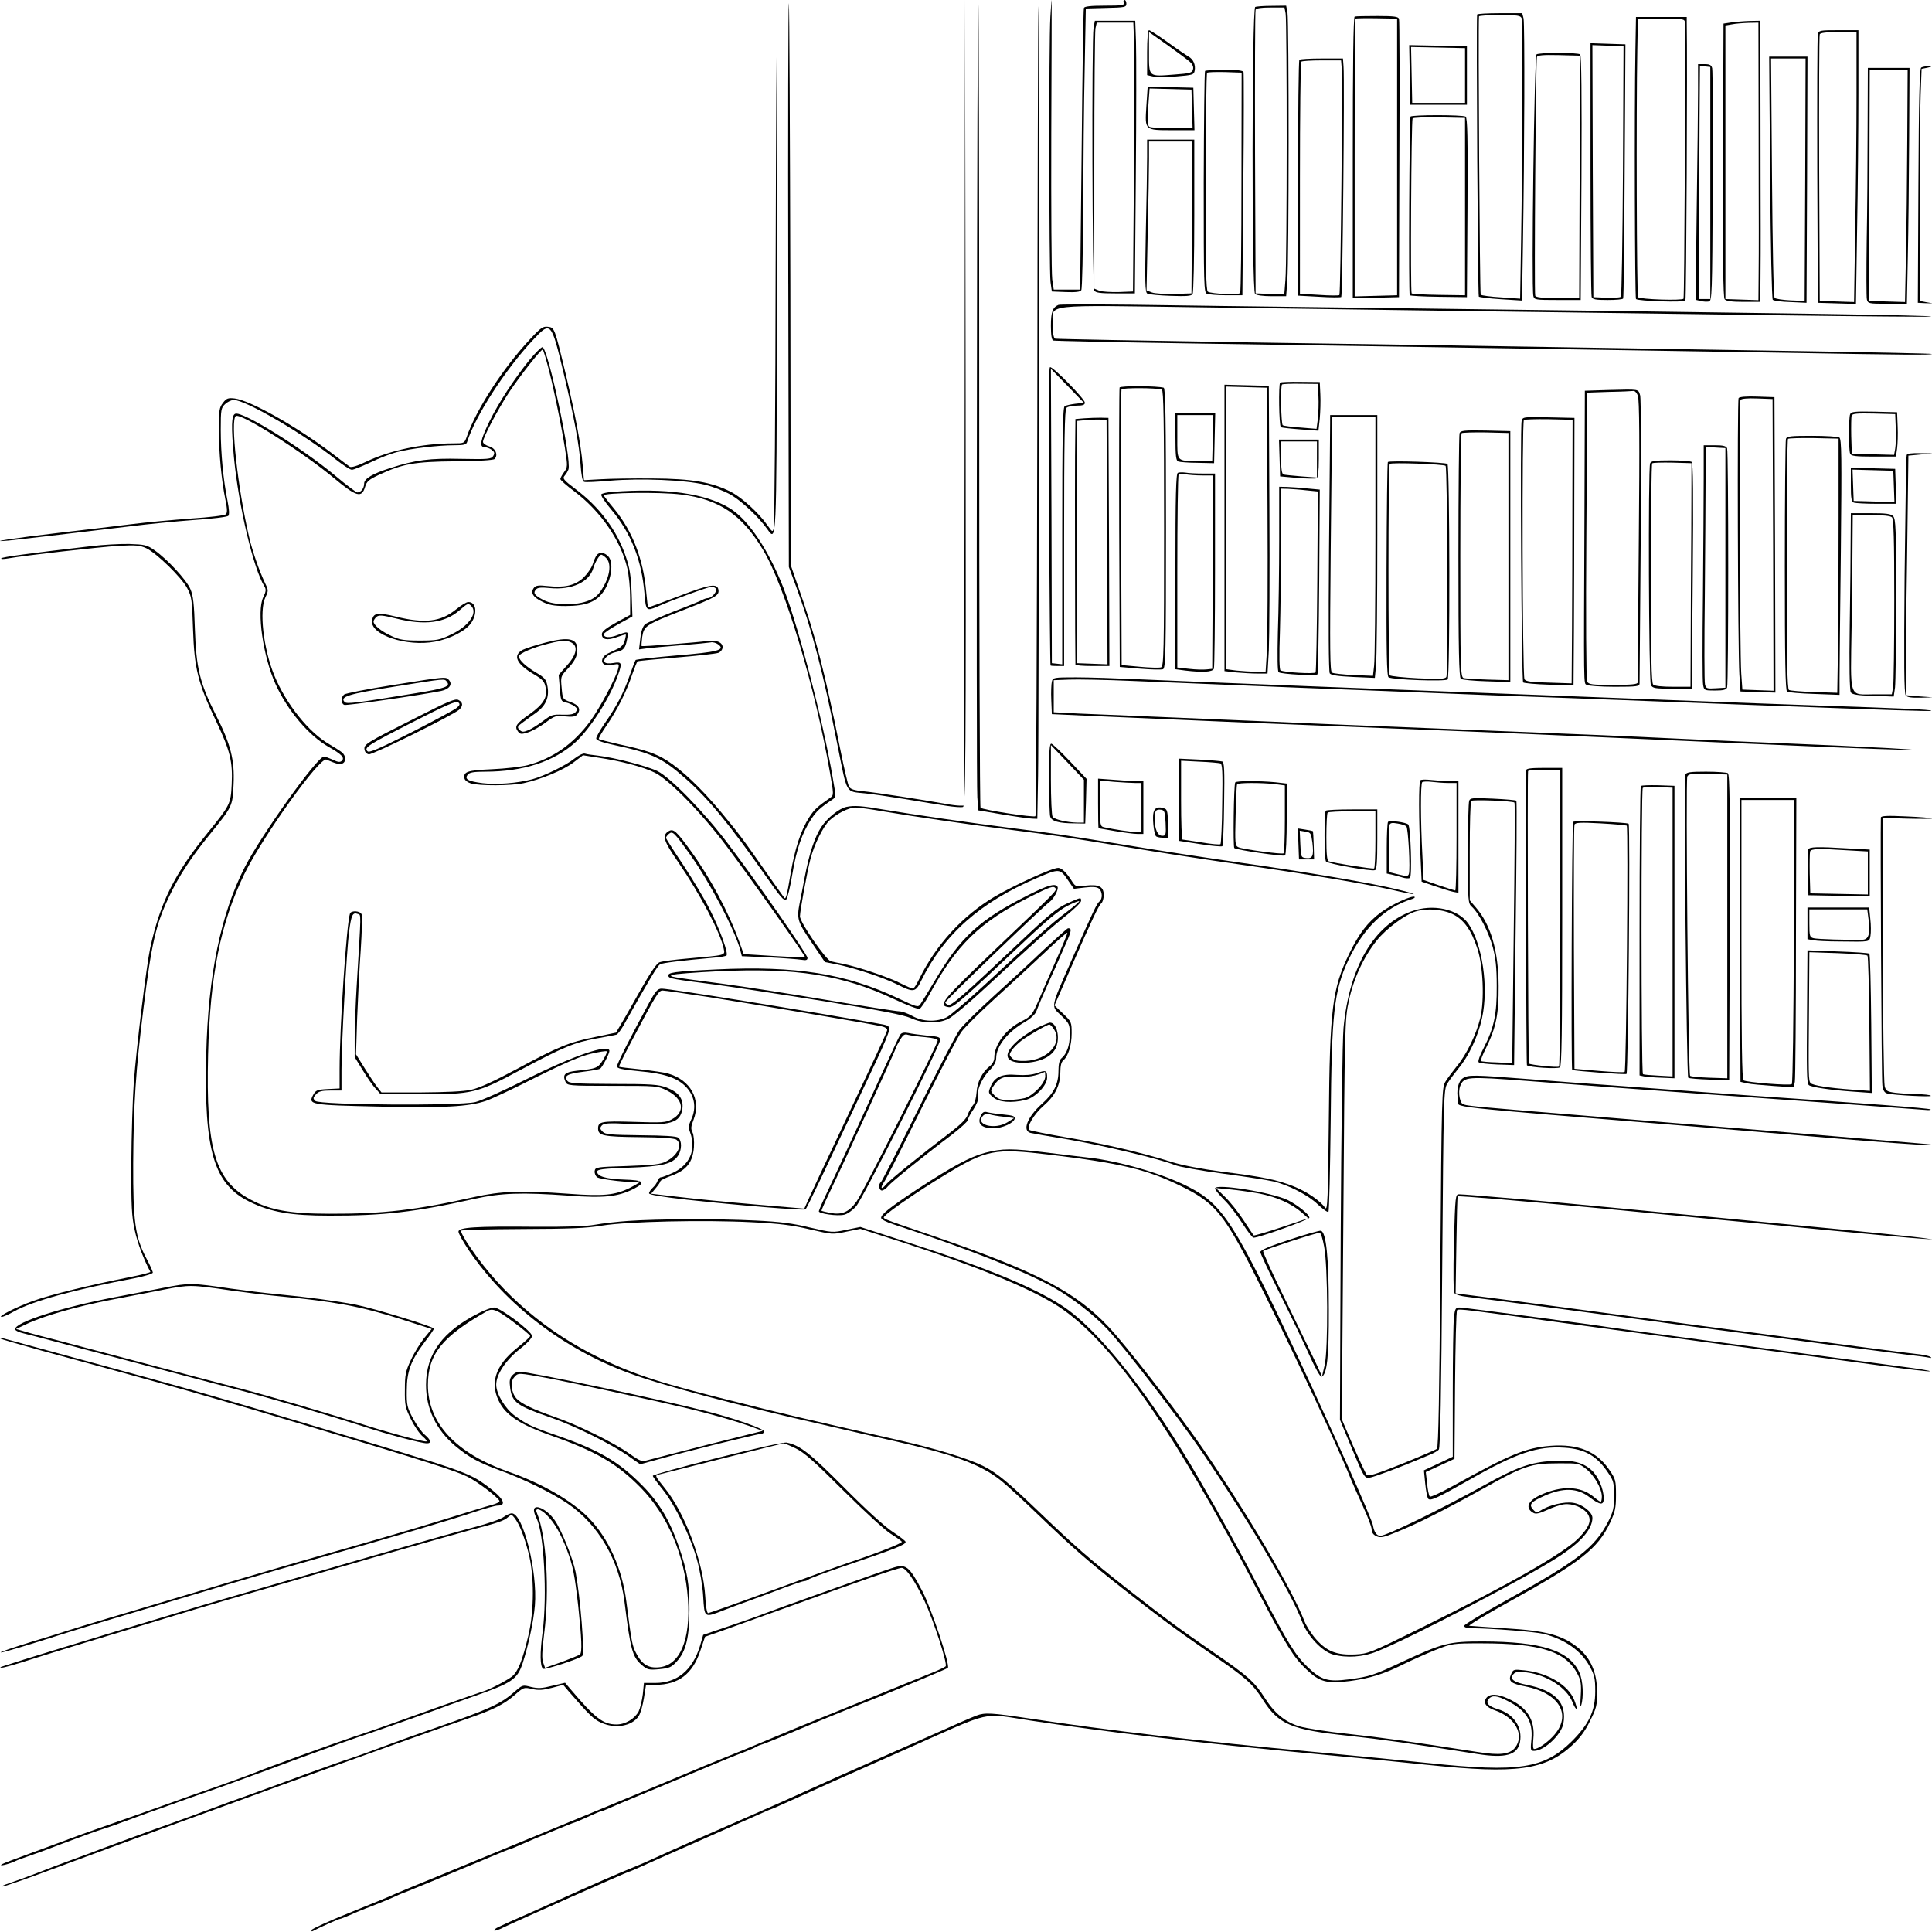 <svg xmlns="http://www.w3.org/2000/svg" width="1365.333" height="1365.333" preserveAspectRatio="xMidYMid meet" version="1.0" viewBox="0 0 1024 1024"><g fill="#000" stroke="none"><path d="M411.1 138.5c-.1 76.4-.6 140.1-1 141.4-.6 2.3-.7 2.2-3.5-1.7-4.3-6.2-13.6-14.7-19.4-17.6-10.1-5.1-20.7-6.9-41.2-7-10.2-.1-22.5.1-27.5.4l-9 .5-.7-8.3c-.9-10.6-3.8-26-8.9-47.7-6-25-6-24.9-9.6-25.3-2.5-.3-3.8.6-9 6.2-14.6 15.5-29 37.7-34.1 52.6-1.1 2.9-1.3 3-6.9 3-16.3 0-33.7 3.7-46.2 9.7-4.8 2.3-7.9 3.2-8.7 2.7-.7-.5-5.1-3.8-9.8-7.4-18.5-14-43-27.8-51.2-28.8-3.5-.4-4.4-.1-6.2 2.3-2 2.5-2.2 4-2.2 14.2 0 12.4 1.4 27.1 3.5 37.3 1 4.9 1 6.8.2 7.6-.7.6-8.8 1.6-18.2 2.2-9.3.7-24 2-32.5 3.1s-25.8 3.1-38.5 4.6c-21.5 2.5-39 5.1-26 4 4.9-.5 30.2-3.4 64.1-7.5 9.5-1.2 24.9-2.7 34.3-3.4 9.4-.6 17.5-1.6 18.1-2.2s.5-3.3-.4-7.9c-2.2-10.7-3.6-25.2-3.6-37.8 0-10.6.2-11.5 2.3-13.5 1.3-1.2 3.3-2.2 4.6-2.2 6.3 0 36.9 17.9 54.3 31.7 3.7 2.9 7.4 5.3 8.3 5.3s5.3-1.8 9.8-3.9c4.5-2.2 10.9-4.7 14.2-5.5 7.3-1.9 21.8-3.6 30.3-3.6 5.1 0 6.4-.3 6.8-1.8 4.2-13.5 20.2-38.3 34.7-53.8 9.7-10.4 9.8-10.3 16.6 18.1 5.5 23.2 8.1 37.4 8.8 47.7.4 5.8 1 8.9 1.9 9.2.7.3 6.9 0 13.6-.6 16.6-1.4 40-.4 50.4 2.1 4.5 1.1 10.8 3.6 14 5.5 5.6 3.3 14.5 11.6 19.1 18.1 4.9 6.8 4.8 8.4 5.1-107.3.1-59.2.1-122.6 0-140.7-.2-18.2-.5 29.5-.7 106m6.7 11.8.3 150.2L422 311c8.5 23.2 14.2 45 22 84.5 5.2 25.9 4 23.9 14.5 25 3.3.3 12.8 1.7 21 3 8.3 1.4 18.2 3 22.2 3.6 3.9.6 7.9.9 8.7.6 1.4-.6 1.6-21.4 1.4-214.4L511.5-.5l-.2 213.7L511 427h-2.3c-1.3 0-4.8-.4-7.8-1-12.4-2.2-36.9-6-43.2-6.6-5-.5-7-1.1-7.7-2.5-.6-1-2.6-9.6-4.5-19.1-8.4-42-13.5-61.7-22.6-87.3l-3.8-11-.2-148c-.2-81.4-.5-148.8-.8-149.7s-.5 65.9-.3 148.5m100 57.5c-.2 114.3-.1 210.9.2 214.7l.5 7 13 2.2c7.2 1.2 14.2 2.2 15.7 2.2l2.6.1.4-22.8c.5-25.6.6-413.9.2-407.7-.2 2.2-.5 99.5-.6 216.2-.2 116.7-.6 212.5-1 212.9-.9.8-27.9-3.3-29.1-4.5-.4-.4-.7-96.9-.7-214.4S518.8 0 518.5 0s-.6 93.5-.7 207.8M556.7 9.2c-.8 12.4-.7 133.9.1 140.3l.7 5 7.4.3c5.3.2 7.7-.1 8.2-1 .5-.7.9-20.2 1-43.3s.4-56.4.8-74l.6-32 10.8-.3C596.2 4 597 3.8 597 2c0-1.1-.4-2-1-2-.5 0-.7.7-.4 1.5.5 1.3-1 1.5-10 1.5-7.6 0-10.8.4-11.1 1.2-.3.7-.8 34.6-1.2 75.3l-.8 74h-14l-.8-5.5c-.4-3-.6-37.6-.5-76.8.2-39.1.2-71.2.2-71.2-.1 0-.4 4.2-.7 9.2m108.6-5.5c-1.8.7-1.9 150.3-.1 152.1.7.7 4.2 1.2 8.9 1.2h7.6l.6-8.3c.9-10.5.9-137 .1-142l-.7-3.7-7.6.1c-4.2 0-8.2.3-8.8.6m16.1 3.4c.8 4.2.8 131.4-.1 141.3l-.6 7.7-7.6-.3-7.6-.3-.3-74.5c-.1-41 0-75.1.3-75.8.3-.8 2.8-1.2 7.8-1.2h7.5zm101.5.6c-.5 4.5.4 149 .9 149.5.4.4 5.7 1 11.8 1.4l11.1.7.5-30.4c.8-48.6 1-116.3.3-119.2l-.7-2.7h-11.9c-6.5 0-11.9.3-12 .7m23.6 2c.7 1.9.5 71.4-.3 118.7l-.5 29.9-10.1-.7c-5.5-.3-10.4-1-10.8-1.4-.5-.5-1.4-142.7-.9-147.5.1-.4 5-.7 11-.7 9.4 0 11 .2 11.6 1.7M718 8.8c-.7.3-1 25.3-1 74.8v74.5l12.3-.3 12.2-.3.2-73c.2-40.2.1-73.7-.2-74.5-.4-1.2-2.6-1.5-11.5-1.5-6 0-11.4.1-12 .3m22.5 74.4v73.3l-11.2.3-11.3.3V83.7c0-40.4.2-73.6.4-73.8s5.3-.3 11.3-.2l10.8.2zm126.3-57c-.6 32.2-.3 131.6.3 132.3 1.2 1.1 25.6 1.9 26.2.8.5-.8 1.1-127.2.7-147.6V9h-26.9zm26.2-14c.4 17.2-.2 145.3-.7 146.1-.6 1.1-23 .4-24.1-.8-.7-.7-1-98.9-.4-130.8l.3-16.7h12.4c12.3 0 12.5 0 12.5 2.2"/><path d="M579.6 14.7c-1 6.3-.7 137.6.4 139.3.7 1.2 3.2 1.5 11.2 1.5h10.3l.5-61c.3-33.6.3-66.1.1-72.3l-.4-11.2h-21.4zm21.5 8c.2 6 .2 38-.1 71.3l-.5 60.5-7.6.3c-4.2.1-8.8-.2-10.2-.7L580 153V85.6c0-37 .3-68.8.6-70.5l.7-3.1h19.4zm316.4-10.8-4 .6-.3 72.4c-.1 52.6.1 72.8.9 73.7.8 1 3.8 1.4 10 1.4h8.9l.1-12.8c.1-7 .1-18.6.1-25.7 0-7.2-.1-34.9-.1-61.8L933 11l-5.7.1c-3.2.1-7.6.5-9.8.8m14.6 48.3c0 26.6.1 54.1.1 61.3 0 7.1 0 18.5-.1 25.3l-.1 12.3-8.7-.3-8.8-.3v-145l3.5-.6c1.9-.4 5.9-.7 8.8-.8l5.2-.1zM608 27.9v11.9l3 .7c1.7.4 7.3.4 12.5 0 8.6-.7 9.3-.9 9.7-3 .6-3.1-.7-6.2-3.4-7.6-1.2-.7-6.2-4.1-11-7.6-4.8-3.4-9.2-6.3-9.8-6.3s-1 4.6-1 11.9m22.7 4.9c1.4 1.3 2 2.7 1.6 4-.4 1.8-1.6 2.1-9.8 2.7-14 1.1-13.5 1.5-13.5-11.6V17l9.8 6.9c5.3 3.8 10.7 7.8 11.9 8.9m332.8-14.6c-.3 1.3-.4 33.8-.3 72.3l.3 70 10.1.3 10.1.3.6-39.2c.4-21.6.7-54.2.7-72.6V16h-10.5c-10 0-10.5.1-11 2.2m20.5 32c0 18.3-.3 50.5-.7 71.6l-.6 38.3-9.1-.3-9.1-.3-.3-70c-.1-38.5 0-70.6.3-71.3.3-.8 3.3-1.2 10-1.2h9.5zM843 89.4c0 36.5.3 67.1.6 68 .5 1.3 2.2 1.6 8.4 1.6 4.4 0 8.1-.3 8.3-.8.3-.4.6-30.9.8-67.7l.4-67-9.2-.3-9.3-.3zm17.2 1.1c-.2 36.3-.7 66.4-1.1 66.8-.5.4-3.9.7-7.7.5l-6.9-.3-.3-66.8-.2-66.8 8.2.3 8.3.3zm-113-50.8.3 15.8h30v-31l-15.3-.3-15.3-.3zm29.3.3v14.5h-28l-.3-14.8-.3-14.8 14.3.3 14.3.3zm37.9-11.2c-1.2.7-2.8 123.9-1.7 128.1.5 2 1.2 2.1 12.8 2.1h12.3l.4-64.8c.2-43.6 0-64.9-.7-65.4-.5-.4-5.7-.8-11.5-.8s-11 .4-11.6.8m23.1 9.4c0 4.9-.2 33.8-.3 64.3L837 158h-11.4c-8.2 0-11.6-.4-11.9-1.3-.6-1.4.3-124.6.9-126.5.3-.9 3.1-1.2 11.6-1l11.3.3zM938.2 94c.3 36.8.9 64.4 1.4 64.9s4.7 1.1 9.4 1.2l8.5.4.3-65.3.2-65.2h-20.3zm18.6 1.2-.3 64.3-7.5-.3c-4.1-.2-7.9-.8-8.4-1.3-.6-.5-1.1-27.4-1.4-63.9l-.5-63H957zM688.7 31.7c-.4.3-.7 28.6-.7 62.8v62.2l11.2.6c6.1.4 11.4.4 11.7.1.7-.6 1.8-115.3 1.2-122.1l-.3-4.3h-11.2c-6.2 0-11.6.3-11.9.7m22.4 4c.6 5.9-.5 120.1-1.2 120.7-.3.3-5.1.3-10.7-.1l-10.2-.6V94.5c0-33.6.3-61.5.7-61.8.3-.4 5.2-.7 10.9-.7h10.2zm188.9 12c0 7.6-.3 35.7-.7 62.5l-.6 48.7 2.6.6c1.4.4 3.4.5 4.4.3 1.7-.3 1.8-3.1 2.1-60.8.1-33.3 0-61.5-.3-62.8-.4-1.7-1.2-2.2-4-2.2H900zm6.5 49.3v61.5h-6l.1-34c0-18.7.1-46.5.2-61.8l.2-27.8 2.8.3 2.7.3zm111.8-61.2c-.9.6-1.3 15.5-1.5 62.7l-.3 62 4 .2 4 .1-3.5-.6-3.5-.7v-48c0-26.4.2-54.1.5-61.5l.5-13.5 3-.6c2.7-.6 2.7-.7.5-.8-1.4 0-3 .3-3.7.7m-28.4 31.9c0 17.5-.2 44.6-.5 60.3-.2 15.7-.2 29.5.1 30.7.5 2.2 1 2.3 10.9 2.3h10.3l.5-24.8c.3-13.6.6-41.7.7-62.5l.2-37.7H990zm21 6.5c-.1 20.5-.4 48.2-.7 61.6l-.5 24.3-9.6-.3-9.6-.3.2-30c.1-16.5.2-44.1.2-61.3L991 37h20.1zM638.7 37.6c-.3.3-.6 26.9-.7 59 0 55.1.1 58.5 1.7 59.1 1 .4 5.6.8 10.3.8h8.5L659 98c.3-32.2.3-59.1.1-59.8-.2-.8-3.1-1.2-10-1.2-5.4 0-10 .3-10.4.6M658 96.4c0 31.8-.3 58.3-.7 58.9-.6 1.1-15.2.5-17.1-.7-1-.6-1.2-14.1-1.2-58.1.1-31.5.4-57.6.8-57.9.3-.4 4.6-.5 9.5-.4l8.8.3zm-50.4-40.2c-.8 13-1.1 12.8 14.1 12.8h11.4l-.3-11.3-.3-11.2-12.1-.3-12.1-.3zm24.2 1.5.3 10.3h-10.8c-5.9 0-11.4-.4-12.1-.8-1-.7-1.1-3.2-.6-10.6l.7-9.7 11.1.3 11.1.3zm115.8 4.1c-.6 1.1-1.1 94-.4 94.7.3.3 7.2.7 15.4.8l14.9.2.3-47.4c.2-37.3 0-47.6-1-48.3-1.7-1-28.5-1-29.2 0m28.9 47.7v47l-13.9-.2c-7.6-.1-14.1-.5-14.4-.8-.7-.7-.2-91.6.5-92.7.2-.5 6.6-.7 14.1-.6l13.7.3zM608 83.2c0 5.1-.3 23.3-.7 40.4-.5 26-.4 31.3.8 32 .8.5 6.3 1 12.3 1.2 8.4.3 11 .1 11.7-.9.5-.8.9-19.5.9-41.7V74h-25zm23.8 32-.3 40.3-9.1.3c-5 .1-10.3-.2-11.9-.8l-2.8-1.1.6-30.2c.4-16.6.7-34.4.7-39.5V75h23zM561 161.6c-3.1 1.3-4 3.8-4 11.1 0 5 .4 7.5 1.3 7.8.6.2 32.5.9 70.7 1.5 144.2 2.2 265.3 4.1 318.5 5 60.7 1.1 77 1.2 76.4.6-.2-.2-31.7-.9-69.9-1.5s-96-1.6-128.5-2.1c-32.4-.5-105.3-1.7-162-2.5-56.6-.9-103.6-1.8-104.2-2-.9-.3-1.3-2.7-1.3-7.4 0-11.3-7.6-10.4 80.2-9.2 41.4.6 108.4 1.5 148.8 2.1 40.4.5 110.1 1.5 154.8 2.1s81.5.9 81.8.7c.6-.7-73.7-1.8-310.6-4.8-42.6-.5-93.9-1.2-114-1.5-20.1-.2-37.2-.2-38 .1m-280.3 29.1c-8.4 10.4-16.5 22.9-21.3 32.7s-5.5 13.6-2.6 13.6c1 0 2.7.6 3.8 1.4 1.5 1.2 1.7 1.8.8 3.3-1 1.6-2.5 1.8-17 1.5-16.6-.4-24.3.6-37.3 4.8-9.6 3-14.1 5.7-14.1 8.3 0 2.5-1.7 4.7-3.6 4.7-.6 0-5.8-3.9-11.5-8.7-17.6-14.7-49.4-34.5-53.2-33-2.1.8-2.2 6.7-.7 23.2 2.5 25.9 10.3 59 16.2 68.4.9 1.5.8 2.6-.7 5.7-3.5 7.4-.1 31.3 6.5 45.9 6.4 14.1 17.7 27.5 28.4 33.5 6.7 3.8 8.4 5.6 6.8 7.2-.9.9-2.1.8-4.7-.5-2-.9-4.1-1.7-4.8-1.7-3.5 0-33 41.2-41.9 58.5-12.8 24.9-19.5 57.3-20.5 99.6-1.2 50.9 4 68.6 23.1 77.9 11.2 5.5 21.8 7.3 42.1 7.3 28.5.1 45.8-1.9 77-8.9 14.1-3.1 24.7-3.5 50-1.7 18.7 1.4 26.1.6 34.4-3.6 6.6-3.4 5.4-4.6-5.1-4.9-9.5-.3-14.3-1.7-14.3-4.2 0-1.2 2.8-1.6 16.5-2.1 17.9-.6 23.5-2 26.4-6.4 2-3 2.1-7.9.1-9.5-1-.8-7.1-1.2-19.9-1.3-16-.2-18.8-.4-20.2-1.9-1.4-1.4-1.5-2-.5-3.2 1.1-1.3 3.4-1.5 15-.9 21.7 1 26.7-.5 27.8-8.2.6-5.2-2-8.6-8.4-11.1-4.2-1.6-8-1.9-28.2-1.9-20.8-.1-23.6-.3-24.5-1.8-1.7-2.6.2-3.6 8.8-4.7 4.2-.5 8.2-1.2 8.7-1.6 1.1-.7 4.9-7.9 4.9-9.4 0-4-18.9 2.4-43.8 14.9-11.9 6-24.2 11.5-27.2 12.2-8.3 2.1-82.8 1.6-84.9-.6-1.3-1.3-1.2-1.7.4-3.5 1.4-1.6 3.1-2 7.7-2h5.8v-10.8c0-14.3 2.7-62.6 4-73.2 1.2-9.1 1.9-10.6 4.6-9.6 1.9.7 1.9-2.5-.6 39.1-.5 8.2-.9 19.9-1 25.9v10.9l4.3 7c2.3 3.8 5.4 8.3 6.9 9.8l2.6 2.9h20.6c28.1 0 30.4-.5 53.6-13 23.1-12.3 28.3-14.4 40.1-16.6 5.2-.9 9.9-1.8 10.6-2 .6-.1 2.2-2.2 3.6-4.6 14.4-25.6 18.2-32 19.6-32.7 1.4-.8 10.6-1.9 29.4-3.6 2.6-.2 5.2-.7 5.7-1 1.3-.8-3.2-13.4-8.8-24.5-2.6-5.2-8.9-15.7-13.9-23.3-5.1-7.6-9.3-14.2-9.3-14.6 0-.5.7-1.4 1.5-2.1 2-1.7 2.8-.9 11.1 10.7 10.8 15.1 24.4 41.2 26.9 51.4l.7 2.7 14.1.6c7.8.4 15.7 1 17.5 1.3 2.4.4 3.2.2 3.2-1 0-1.7-26.3-39.6-41.9-60.2-12.6-16.8-30.5-35.2-37.6-38.8-5.3-2.6-22.4-7.1-31.5-8.2-3-.3-6.2-.8-7.1-1.1-.9-.2-3.3 1-5.5 2.7-4.3 3.5-16 9.2-22.2 10.9-7.9 2.1-19.1 3-26.3 2.1-8-1-9.9-2.2-7.9-4.6.9-1.1 3.2-1.5 9.2-1.5 20.1 0 36.4-5.3 47.8-15.6 7.9-7.2 18.3-23.5 22.5-35.4 2.4-6.7 2.1-7.4-2.4-6.6-2.4.4-4.2.2-4.6-.5-1.1-1.6 2.3-4.6 6-5.3 4-.8 5-2 5.9-6.9.8-4.2.7-4.3-5.1-2.1-4.2 1.6-7.3 1.4-7.3-.5 0-.5 3.4-2.9 7.6-5.2l7.6-4.2-.4-12.1c-.4-9.7-1-13.6-3.2-19.9-4.6-13.6-13.8-25.9-26.3-35.3-6.6-5-7.3-5.8-6-7.3.8-.9 1.7-2.4 2-3.3 1.8-5.2-10.9-64.8-13.8-64.8-.7 0-3.7 3-6.8 6.7m9.3 1.9c2.6 8.9 7.6 33 9.5 45.3 1.4 9.2 1.4 9.7-.5 12.3-1.1 1.5-2 3.2-2 3.7s3.3 3.5 7.4 6.5c14 10.6 24.6 25.9 28.1 40.8.8 3.5 1.5 10.4 1.5 15.5v9.2l-7.5 4.1c-5.4 3-7.5 4.7-7.5 6.1 0 2.9 2.8 3.5 7.9 1.6 2.5-.9 4.6-1.5 4.8-1.4.1.2-.1 1.6-.6 3.3-.4 1.7-1.8 3.4-3.4 4.1-1.5.7-3.9 1.9-5.4 2.6-3.1 1.4-4.2 4.5-2.1 5.8.7.5 2.8.6 4.7.2 3.3-.6 3.4-.5 2.7 2.3-1.3 5-9.7 20.7-14.8 27.7-9 12.1-19.8 19.7-33.3 23.3-3.3.8-11.7 1.8-18.7 2.1-13.2.6-15.3 1.3-14.6 4.9.2 1 1.7 2.1 3.3 2.6 4.6 1.4 21.3 1.3 28-.1 9.2-2 20.9-6.8 26.5-11l5-3.8 8.3 1.3c12 1.8 23.8 4.9 29.9 8 7.5 3.7 25.1 21.8 37.9 38.9 11.7 15.5 42.2 58.6 41.7 59-.2.1-7.6-.3-16.5-.8l-16.1-1-2.2-6.1c-5.7-15.9-15.3-34-25.8-48.5-7.7-10.7-9.3-12.1-11.9-10.5-3.5 2.2-2.6 5.1 5 16.1 11.8 17.2 22.6 37.7 24.3 46.2.7 3.5 1.5 3.3-18.9 5.1-7.1.6-13.8 1.5-15.1 2-1.5.5-4.9 5.5-10.1 14.7-4.3 7.6-8.9 15.8-10.4 18.2l-2.6 4.4-11 2.3c-14 2.8-19.5 5.1-41.6 17-12.3 6.6-20 10.1-24.2 11-4 .9-13.6 1.3-26.9 1.4h-20.6l-2.2-2.8c-1.2-1.5-4.2-6-6.7-10l-4.6-7.4.6-19.1c.4-10.5 1.2-26.8 1.9-36.2.6-9.4.9-17.9.5-18.8-.7-2-5.5-2.3-6.2-.5-1.8 5.1-5.5 60.6-5.5 82.5v10.2l-6.2.3c-5.7.3-6.4.6-7.8 3.1-2.8 5.2-1.5 5.4 34.8 6.2 34.4.8 47.4.1 56.7-3 2.8-.9 14.7-6.5 26.5-12.5 15.1-7.5 23.8-11.3 29.2-12.5 4.3-1 8-1.6 8.4-1.3.3.3-.6 2.4-2 4.6-2.7 4.3-3.4 4.6-13.9 5.7-6.3.7-7.7 2-6 5.8 1 2.1 1.3 2.2 24.9 2.2 23.5 0 24 0 28.9 2.5 8.8 4.4 9.9 11.4 2.5 15.3-3.1 1.7-5.3 1.8-20.1 1.3-17.1-.5-18.9-.2-18.9 3.5 0 3.8 2.6 4.4 21.7 4.6 12.4.1 19 .6 19.9 1.4 3.3 2.7.6 8.3-5.6 11.5-2.8 1.5-6.8 1.9-20.5 2.4-16.3.5-17 .6-17.3 2.6-.2 1.1.4 2.6 1.2 3.3 1.6 1.3 19.1 3.2 21.4 2.4.6-.3 1.2-.2 1.2.1s-2.2 1.7-4.8 3c-8 4.1-14.3 4.7-33 3.3-24.9-1.8-35.6-1.4-49.7 1.7-31.2 7-48.5 9-77 8.9-20.6 0-31.3-1.9-41.7-7.5-18.9-10.1-23.7-26.6-22.5-76.8 1-41.9 6.6-69.8 19.1-95.5 9.8-20.1 40.1-62.4 43.6-60.9 5.4 2.3 6.9 2.7 8.4 2.1 2.1-.8 2.1-4-.1-5.9-1-.8-4-2.7-6.7-4.3-10.9-6.2-23-21.4-29.2-36.5-5.8-14.2-8.1-34.4-4.7-41.5 1.6-3.3 1.6-3.7-.1-7.2-3.3-7-6.7-16.8-8.6-24.8-6-25.8-10-62.2-7-64 2.7-1.7 35.6 19.2 52 32.9 11.9 9.9 14.7 10.7 16.5 4.7.8-2.9 2-3.9 7.3-6.4 12.7-5.9 18.8-7 40.5-7.2 12.2-.1 20.2-.6 20.8-1.2 2.1-2.1.6-5.7-2.8-6.7-1.8-.5-3.3-1.6-3.3-2.4 0-2.3 7.7-16.9 13.7-26.1 6.2-9.3 17.3-23.4 18-22.8.2.2 1.3 3.5 2.3 7.3"/><path d="M316.3 294.2c-.6.7-1.6 3-2.2 5-.7 2-3 5.2-5.1 7.2-4.5 4-9.9 5.2-18.9 4.2-4.5-.5-6.1-.3-7 .8-2.1 2.6-.8 5 4.1 7.4 3.7 1.9 6.4 2.4 12.5 2.4 11.2 0 16.9-2.3 20.7-8.5 3.8-6.1 4.8-14.7 2.1-17.7-2.1-2.3-4.8-2.6-6.2-.8m4.9 1.5c2.8 2.6 2.3 8.8-1.3 15.1-2.4 4.2-4 5.8-7.6 7.4-6.5 2.8-18.4 2.8-24.1-.1-4.8-2.5-5.8-3.7-4.2-5.6.9-1.1 2.7-1.3 7.5-.8 11.6 1.1 20.9-3.2 23-10.7.8-2.9 3.3-7 4.2-7 .4 0 1.5.7 2.5 1.7M241.7 323c-8.1 6.6-16.6 7.6-31.9 3.8-9.8-2.4-12.1-2-12.6 2.3-.9 7.4 18.5 13.8 33.3 11 8.2-1.5 16.5-5.8 19.3-10 3.5-5.3 2.5-11.2-1.7-11-.9 0-3.8 1.8-6.4 3.9m8.1-1.8c3.6 3.6-1.4 10.8-10.7 15.1-6 2.9-7.5 3.2-16.6 3.2-8.4 0-10.8-.4-15-2.4-5.5-2.5-9.5-5.8-9.5-7.7 0-.6.7-1.7 1.6-2.5 1.3-1 3-.9 10.3.9 15.2 3.8 25.9 2.4 33.6-4.3 4.5-3.9 4.7-3.9 6.3-2.3m39.6 19.3c-5 1.3-10.5 3-12.3 3.9-5.5 2.9-3.5 7.5 5.9 13 4.6 2.7 5.6 3.8 6.2 7 1.1 5.2-1.2 8.9-8.6 14.2-6.9 4.8-8 6.4-6.2 8.9 1.2 1.7 1.8 1.8 5.4.7 2.2-.7 6.4-3 9.2-5.1 4.9-3.7 5.6-3.9 10.4-3.4 3.9.4 5.5.2 6.5-1 2.2-2.7.9-5.1-3.5-6.6-4.1-1.5-4.2-1.5-4.7-7.5-.6-5.9-.4-6.2 2.7-9.6 4.2-4.4 5.6-7.1 5.6-10.8 0-5.8-4.5-6.8-16.6-3.7m14.4.7c2.5 2.1 1.3 6.5-3.3 11.5l-4.4 5 .6 7c.5 6.7.7 7.1 3.2 7.6 1.4.3 3.5 1.2 4.6 2 1.6 1.3 1.7 1.7.6 3.1-1 1.2-2.8 1.5-7 1.4-5.1-.2-6 .1-10.2 3.3-2.5 1.9-6 4.1-7.8 4.9-2.8 1.1-3.4 1.1-4.8-.2-1.3-1.4-1.1-1.8 1.9-4 1.8-1.3 5-3.7 7.2-5.2 4.9-3.7 6.8-8 5.8-13.7-.7-3.8-1.3-4.6-6.2-7.5-5.1-3-9-6.6-9-8.5 0-1.5 7.8-4.9 15.8-6.8 7.5-1.9 10.4-1.9 13 .1m-95.7 21.9c-13.4 2.1-25 4.4-25.7 5-1.8 1.5-1.8 4.8.1 5.5 1.2.5 41.3-5.3 51.4-7.4 4.2-.9 6-3.4 4.2-5.6-1.7-2.1-1.3-2.1-30 2.5m28.8-1.7c2 2.4-1 3.5-16.5 6-32.1 5.3-36.6 5.8-37.7 4.7-2.8-2.8 2-4.3 25.9-8.1 28.2-4.5 26.9-4.4 28.3-2.6m-16.6 19.1c-26.6 13.4-27.5 14-27.1 16.8.2 1.3 1.1 2.3 2.3 2.5 2 .3 44.3-20.6 47.8-23.6 2.2-2 2.2-3.9-.3-5.2-1.6-.9-5.5.7-22.7 9.5m22-5.5c-1 1-11.8 6.8-24.1 13.1-17.2 8.7-22.5 11-23.4 10.1-2-2 .1-3.3 24.2-15.6 17.2-8.8 22.8-11.2 23.8-10.4 1.1.9 1 1.4-.5 2.8m314.2-180.4c-.7.3-.8 27.1-.5 79.1.3 43.4.6 78.9.8 79 .1.2 1.8.3 3.7.3h3.5v-67.8c0-51.4.3-68.1 1.2-69 .7-.7 3.1-1.2 5.5-1.2 3.2 0 4.3-.4 4.3-1.6 0-1.9-17.1-19.4-18.5-18.8M570 214c-2.5.3-5.1.9-5.7 1.3-1 .6-1.3 15.5-1.3 68.8v68l-2.7-.3-2.8-.3-.2-78-.3-78 8.8 9 8.7 9zm108.5-11.2c-.9.9-.6 23 .4 23.6.4.3 5.1.8 10.4 1.2l9.5.7.7-6.4c.3-3.5.5-9.3.3-12.9l-.3-6.5-10.2-.1c-5.6-.1-10.5.1-10.8.4m20.3 7.2c.2 3.6 0 8.9-.3 11.9l-.7 5.4-8.5-.7c-4.7-.3-8.9-.9-9.4-1.2-.9-.5-1.3-20.7-.4-21.6.3-.3 4.7-.5 9.8-.4l9.2.1zm-105.4-4.6c-.2.6-.3 34.2-.2 74.6l.3 73.5 10.7.9c5.8.5 11.3.6 12.2.3 1.4-.6 1.6-8 1.6-74.7 0-58.4-.3-74.1-1.2-74.5-3.3-1-23-1.1-23.4-.1m22.4 1.1c.9.4 1.2 15.9 1.2 73.5 0 65.9-.2 73.1-1.6 73.7-.9.3-5.9.2-11.2-.3l-9.7-.9-.3-72.5c-.1-39.9 0-73 .2-73.6.4-.9 18.3-.9 21.4.1m33.2 73.3v75.9l6.1.7c3.4.3 8.6.6 11.4.6h5.3l.7-12.3c.3-6.7.5-41 .3-76.2l-.3-64-11.7-.3-11.8-.3zm22.8-10.3c.2 35.2 0 69.1-.3 75.2l-.7 11.3h-5.1c-2.9 0-7.6-.3-10.4-.6l-5.3-.7V204.9l10.8.3 10.7.3zm180.5-62.8-12.3.4-.2 63.2c-.4 97.3-.5 91.6 1.2 92.7.8.5 7.5 1 14.8 1 11.9 0 13.2-.2 13.2-1.8 0-.9.3-35 .6-75.7.3-42.2.2-75.3-.3-77-1.1-3.4 0-3.2-17-2.8m15.8 3c.8 2 1 24.3.5 76.8-.3 40.7-.6 74.6-.6 75.2 0 1-3.3 1.3-13 1.3-11.3 0-13-.2-13.8-1.8-.5-.9-.7-34.6-.4-77.4l.5-75.7 11.6-.4c6.4-.1 12.2-.4 12.9-.5s1.7 1 2.3 2.5m53.4 1.3c-.8 1.2-.4 133.5.4 146.5l.6 9 9.3.3 9.2.3-.2-78.3-.3-78.3-9.2-.3c-5.6-.2-9.4.1-9.8.8m18.3 77.8.2 77.3-8.2-.3-8.3-.3-.6-8.5c-.8-12.2-1.2-143.8-.4-145 .4-.7 3.8-1 8.8-.8l8.2.3zm40.8-69.2c-.8 2-.8 18.7 0 20.8.5 1.3 2.6 1.6 12.4 1.6h11.9l.6-4.3c.3-2.3.5-7.6.3-11.7l-.3-7.5-12.1-.3c-10.4-.2-12.3 0-12.8 1.4m24.2 7.4c.2 4.1 0 9-.3 10.8l-.6 3.3-11.2-.3-11.2-.3-.3-9.4c-.1-5.2 0-10.1.2-10.8.4-1.1 3.1-1.3 11.8-1.1l11.3.3zM623 231.5c0 10.2.3 12.7 1.5 13.1.8.3 5.4.7 10.2.7l8.8.2.3-13.3.3-13.2H623zm19.8.7-.3 12.3-7.7-.1c-11.4-.2-10.8.5-10.8-12.9V220h19.1zm62.2-8c0 2.4-.3 32.9-.6 67.8-.3 40.2-.2 64 .4 64.9.7 1 4.3 1.5 12.4 1.9l11.5.5.6-6.3c.4-3.5.7-34.8.7-69.6V220h-25zm24 60c0 34.8-.3 65.7-.7 68.7l-.6 5.3-10.2-.4c-5.6-.3-10.7-.8-11.5-1.3-1.1-.7-1.2-11.7-.7-64.4.4-35 .7-65.3.7-67.4V221h23z"/><path d="m574.8 221.7-4.8.4-.2 19.7c-.1 14.5 0 104 .2 110.4 0 .5 4.1.8 9 .8h9l-.2-65.8-.3-65.7-4-.1c-2.2 0-6.1.1-8.7.3m12 65.6.2 64.8-8-.3-8.1-.3-.1-45c-.1-24.8-.1-53.6 0-64.2l.2-19.2 4.3-.4c2.3-.2 5.8-.4 7.7-.3l3.5.1zm219.7-64.1c-.9 3.7-.1 137.5.8 138.5.5.4 6.7 1 13.8 1.2l12.9.3.2-28.8c.1-15.9.2-47.8.2-70.9l.1-42-13.7-.3c-13.6-.3-13.8-.2-14.3 2m26.9 40.8c0 22.8-.1 54.3-.2 69.8l-.2 28.4-12-.4c-9.4-.2-12.3-.6-13-1.8-1.1-1.7-1.4-136.3-.3-137.4.4-.3 6.3-.5 13.2-.4l12.6.3zm-59.8-34.4c-.3.8-.6 30.3-.6 65.4 0 49.8.3 64 1.3 64.8.6.5 6.8 1.1 13.7 1.3l12.5.4v-133l-13.1-.3c-11.3-.2-13.2 0-13.8 1.4m25.9 65.4v65.5l-11-.3c-6-.2-11.8-.6-12.7-.8-1.7-.5-1.8-4.5-1.8-64.8 0-35.3.3-64.6.7-65 .4-.3 6.1-.5 12.7-.4l12.1.3zm147.1-62.4c-.3.9-.6 31.2-.6 67.4 0 50 .3 66.1 1.2 66.6.7.4 7.2 1 14.5 1.2l13.3.5v-8.4c0-4.6.3-35.1.7-67.8.5-50.2.4-59.4-.8-60.2-.8-.5-7.3-.9-14.5-.9-11.1 0-13.3.2-13.8 1.6m27.9 41.9c0 23.1-.1 53.4-.3 67.4l-.4 25.3-12.1-.4c-6.7-.2-12.8-.7-13.5-1.1-.9-.7-1.2-15.1-1.2-66.6 0-36.2.3-66.1.7-66.5.4-.3 6.6-.5 13.7-.4l13.1.3zm-296.3-31.8.3 9.8 9 .8c5 .4 9.6.5 10.3.2.8-.3 1.2-3.4 1.2-10.5v-10h-21.1zm19.8.9v9.5l-8.2-.6c-4.6-.4-8.9-.8-9.5-1-.9-.3-1.3-3-1.3-9V234h19zm205 9.6c0 9.5-.2 37.5-.4 62.1-.3 24.7-.3 46.2.1 47.8.5 2.8.7 2.9 6.3 2.9 4.4 0 5.9-.4 6.4-1.6.8-2 .8-124.8 0-126.8-.5-1.2-2.1-1.6-6.5-1.6H903zm11.5 47.8v63.5l-5.1.3c-4.7.3-5.2.1-5.7-2-.4-1.3-.4-22.6-.1-47.3.2-24.8.4-52.6.4-61.8v-16.8l5.3.3 5.2.3zm96.1-59.8c-.3.7-.7 29.4-1.1 63.6-.4 47-.3 62.7.6 63.8.8 1 3.1 1.3 7.8 1.2l6.6-.2-7-.5-7-.6-.2-9c-.2-5 0-33.5.5-63.5l.7-54.5 6.5-.6 6.5-.6-6.8-.1c-4.7-.1-6.9.2-7.1 1m-275 3.7c-.3.4-.6 26-.7 57-.1 43.9.1 56.5 1.1 57.1 2.2 1.3 30.1 2.3 31.3 1.1 1.3-1.3 1.1-113.1-.1-114.2-1-.9-31.1-1.9-31.6-1m30.6 2c1 .9 1.4 110.4.4 111.9-.7 1.1-3.7 1.2-15 .7-7.7-.4-14.5-1.1-15-1.6-.9-.8-.9-110.6 0-112 .5-.9 28.6.1 29.6 1m108.4-1.3c-1.1 2.8-.7 115.4.4 117.5 1 1.7 2.2 1.9 11.4 1.9h10.3l.5-59.8c.4-43.4.2-59.9-.6-60.4-.6-.4-5.7-.8-11.2-.8-8.4 0-10.3.3-10.8 1.6m21.9 12.6c0 7.1-.1 33.7-.3 59.3L896 364h-9.3c-5.9 0-9.7-.4-10.5-1.2-.9-.9-1.2-15.3-1.2-58.8 0-31.7.3-58 .7-58.4s5.2-.5 10.7-.4l10.1.3zm84.5-1.3c0 7.2.3 9 1.6 9.5.9.3 6.3.6 12 .6h10.5l-.3-9.3-.3-9.2-11.7-.3-11.8-.3zm22.8.9.3 8.3-10.8-.3-10.8-.3-.3-8.3-.3-8.3 10.8.3 10.8.3zm-379.5-7.2c-1 .4-1.3 11.9-1.3 52.3v51.8l5.3.7c9.3 1.1 14.4.8 15.1-1 .3-.9.6-24.5.6-52.5V251h-6.4c-3.5 0-7.6-.2-9.2-.5-1.6-.2-3.5-.2-4.1.1m12.8 1.4h5.9l-.2 51.2-.3 51.3-3 .3c-1.6.2-5.8.1-9.2-.3l-6.3-.7v-50.7c0-27.9.3-51.1.7-51.5.5-.4 2.1-.5 3.7-.2s5.5.6 8.7.6m40.9 34.2c0 15.6-.3 37.6-.7 48.9-.3 13.2-.2 20.8.4 21.2 1.7 1.1 20 2 20.6 1.1.3-.5.7-22.7.9-49.4l.3-48.5-6.5-.6c-3.6-.4-8.4-.7-10.7-.8l-4.3-.1zm14.5-26.3 6 .6-.3 47.5c-.2 26.1-.6 47.9-.9 48.4-.6.9-16.8 0-18.6-1.1-.6-.4-.8-7.5-.3-20.7.3-11.1.6-32.6.6-47.9V259l3.8.1c2 .1 6.4.4 9.7.8m-368 .8c-2.7.2-5.4.8-5.8 1.3-.5.4 1.9 4.1 5.3 8.1 10.5 12.5 16.1 26.7 17.6 44.6.7 9 1 9.3 6.6 6.9 8.1-3.6 27.3-10.6 28.9-10.6 1 0 2.1.5 2.4 1.1.8 1.3-2.3 4.9-4.2 4.9-.7 0-2.1.4-3.1 1-.9.5-7.7 3.3-15.1 6.1-7.3 2.9-14.2 6-15.2 6.8-1.2 1.1-2.1 3.6-2.5 7.4l-.7 5.9 4.4-.6c2.4-.3 10.5-1 17.9-1.6s14.4-1.3 15.6-1.5c1.1-.3 2.9.2 4 1 4.1 3 0 4.1-22.1 5.9-11.5 1-21.3 2.1-21.6 2.4-.3.4-1.8 4.3-3.3 8.6-3.1 8.9-6.8 16-13.3 25.3-2.4 3.5-4.3 6.9-4.3 7.7 0 .9 2.6 1.9 7.8 3.1 21.9 4.7 26.9 7 39.5 18.1 12.2 10.7 23.8 24.9 42.7 51.9 7.6 10.9 9.6 13.3 10.7 12.3.7-.7 2.2-6.9 3.3-13.7 2.2-13.2 5.1-21.5 10-29 2.7-4.1 4.5-5.8 11.3-10.4 1.8-1.2 1.8-1.7.2-10.7-5.2-31.4-19.7-86.4-27.7-105-8.1-19.2-18.1-33.3-27.3-38.8-13.1-7.8-33.6-10.6-62-8.5m36.5 1.4c20.1 2.5 32.2 10.6 43.4 29.3 11.6 19.2 27.8 73.2 35.6 118.7 1.9 10.8 1.9 11.5.2 12.6-6.9 4.8-8.6 6.3-11.3 10.5-4.4 6.8-7.6 16.5-9.9 30.1-1.9 11.4-2.5 13.6-3.3 12.6-.2-.2-4.5-6.3-9.5-13.4-13.1-18.8-14.7-20.8-24.8-33-9.9-11.8-20.1-21.5-27.9-26.4-5.8-3.7-11.7-5.7-25.3-8.6-5.6-1.3-10.5-2.5-10.8-2.8s1.5-3.4 3.9-6.9c5.6-8 10.8-18.3 13.7-27.1 1.3-3.7 2.6-6.9 2.9-7.2.4-.2 9.6-1.1 20.6-2s21-2 22.3-2.5c1.3-.6 2.2-1.8 2.2-3 0-2.5-3.3-3.9-7.5-3.3-6.3.8-35 3.1-35.4 2.7-.2-.2 0-2.4.3-4.9.9-5.8 2.1-6.5 21.6-14.1 17.5-6.8 19.2-7.8 18.8-10.7-.5-3.7-4.5-3.1-21.1 3.3-8.7 3.3-16 6-16.2 6-.1 0-.6-3.7-1-8.3-1.5-17.3-7.3-32.2-16.9-43.9-3.1-3.7-5.6-7-5.6-7.2 0-1.5 30.2-1.9 41-.5m619.9 22.6c0 7.1-.2 28.1-.5 46.8-.3 21.1-.1 34.6.6 35.5.7 1.1 3.5 1.6 11.8 1.8l10.9.4.7-4.8c.3-2.6.6-23.7.6-47 0-37.1-.2-42.4-1.6-43.8-1.2-1.3-3.8-1.6-12-1.6H981zm21.9-10.5c.9.9 1.2 12 1.2 43.7 0 23.5-.3 44.3-.6 46.3l-.7 3.8h-8.9c-14.2 0-13 3.6-12.4-36.3.3-18.8.5-39.7.5-46.5l.1-12.2h9.8c6.3 0 10.2.4 11 1.2M48 289.5c-34.3 4-46.6 5.7-47.3 6.4-.5.5 1.3.5 4 0 9.1-1.6 47.3-5.9 58.1-6.6 9.3-.5 11.3-.3 14.8 1.3 5.4 2.6 18.5 15.3 21.6 21.1 2.4 4.5 2.6 6 3.1 21.8.7 20.8 2.6 28.6 12.1 48.4 7.6 16 9 21.6 8.4 33.9-.5 10.3-.8 10.9-12.8 25.7-17.5 21.6-25.1 36.8-30.4 61-2 9.5-7.3 52.4-8.7 71.5-.6 8.5-1.2 27.6-1.3 42.5-.1 22.9.2 28.3 1.8 35.5 1.4 6.7 5 16.1 8.3 22.1.2.3-4.7 1.6-10.9 2.8-21.3 4.2-42 9.3-51.2 12.6S-1.7 698 .9 698c.7 0 3.7-1.3 6.5-2.9 9.8-5.5 31.8-11.6 64.4-17.7 5-1 9.2-2.3 9.2-2.9s-1.5-4-3.4-7.5c-6-11.4-7.1-19.6-7-50.5.2-31.5 1.3-48.8 5.5-82.5 4.2-34 6.5-43.9 13.4-58.5 5.2-11 11.8-21.1 21.5-33 12.2-15.1 12.3-15.1 12.8-26.8.6-13-1.5-21.3-9.5-37-8.4-16.7-10.3-24.6-11-45.2-.4-13.4-.9-17.9-2.4-21.3-2.1-4.9-12.3-15.9-18.9-20.5-4.1-2.9-5.2-3.1-13.5-3.4-4.9-.1-14.2.4-20.5 1.2m509.5 71.8c-.3 1.2-.5 5.6-.3 9.7l.3 7.5 26.5 1.2c51.5 2.3 102.1 4.4 151.5 6.3 27.5 1.1 60.8 2.4 74 3 29.8 1.3 83.7 3.7 113.5 5 38.7 1.7 69.9 3 86 3.4 11.8.4 9.9.2-8-.9-12.9-.7-36.3-1.8-52-2.4s-42.4-1.8-59.5-2.6c-31.2-1.5-38.1-1.8-130.5-5.5-27.8-1.1-65.8-2.6-84.5-3.5-18.7-.8-46.4-2-61.5-2.6s-33.6-1.4-41-1.7l-13.5-.7v-17l8-.3c4.4-.2 19.5.1 33.5.7s53.9 2.2 88.5 3.6c34.7 1.3 69.1 2.7 76.5 3s37.6 1.5 67 2.5c29.4 1.1 71.1 2.7 92.5 3.5 82.5 3.1 98.7 3.6 99.1 3.2.6-.6-18.4-1.4-58.1-2.7-17-.6-47.6-1.7-68-2.5-20.3-.8-49.6-1.9-65-2.5-88.4-3.3-208.9-8-229.4-9-11.2-.5-25.9-1-32.7-1-12 0-12.4.1-12.9 2.3m-1.5 50.9c0 10.1.3 19.3.6 20.5.7 2.6 4.6 3.7 13.3 3.7l5.3.1.4-11.8.3-11.9-8.6-9.1c-4.8-5.1-9.3-9.3-10-9.5-1-.3-1.3 3.4-1.3 18m18.5 12.4V436H571c-5.6-.1-12.2-1.7-13.1-3.1-.5-.8-.9-9.6-.9-19.7v-18.3l8.8 9.2 8.7 9.2zm50.5-.7v21.8l11.1 1.7c6.1 1 11.4 1.4 11.8 1.1.3-.4.8-10.5.9-22.6.3-17.7.1-22-1-22.3-.7-.2-6.1-.7-12-1l-10.8-.5zm21.8-19.3c1.1.3 1.3 4.5 1 21.3-.1 11.5-.6 21.2-.9 21.5-.3.4-4.8 0-10-.9-5.2-.8-9.7-1.5-10.1-1.5-.5 0-.8-9.4-.8-20.9v-20.9l9.8.5c5.3.2 10.3.7 11 .9m162.1 3.6c-.4 5.8 0 156 .4 156.4 1.1 1.1 16.2 2.1 17.5 1.1.9-.7 1.2-17.9 1.2-79.8V407h-9.5c-6.9 0-9.5.3-9.6 1.2m18.1 78.2c0 43.2-.3 78.7-.7 78.9-1.1.6-15.2-.9-15.9-1.6-.5-.5-.9-151-.5-155 .1-.4 3.9-.7 8.6-.7h8.5zm66.3-75.8c-.9 2.3.6 159.7 1.5 160.6.4.4 5.4.8 11.2 1l10.5.3.3-80.9c.2-64.1 0-81.1-1-81.8-.7-.4-5.9-.8-11.6-.8-8.5 0-10.4.3-10.9 1.6m22.2 80.4v80.5l-9.5-.3c-5.2-.2-9.8-.6-10.2-1-1-1-2.4-156.3-1.5-158.6.6-1.4 2.2-1.6 10.9-1.4l10.3.3zM582 425.9c0 7.2.1 13.1.3 13.1.1 0 4 .7 8.7 1.5s10 1.5 11.8 1.5h3.2v-28h-3.7c-2.1 0-7.5-.3-12-.7l-8.3-.6zm19.7-10.9h3.3v26h-2.8c-2.6 0-11.3-1.3-16.9-2.5-2.2-.5-2.3-.9-2.3-12.7v-12.1l7.7.7c4.2.3 9.1.6 11 .6m151.1-1.4c-.9.8-.9 20.7.1 40.3l.6 13.4 7 2.4c3.9 1.3 8.2 2.7 9.8 3l2.7.5V414h-4.7c-2.7 0-7-.3-9.8-.6-2.7-.3-5.3-.3-5.7.2m14.8 1.4h4.4v28.5c0 15.7-.3 28.5-.7 28.5-.5-.1-4.4-1.3-8.8-2.8l-8-2.8-.6-12.9c-1-18.9-1-38-.1-38.9.4-.4 2.7-.5 5.1-.2s6.3.6 8.7.6m-112.9-.3c-.8 1.3-1.2 34.1-.5 34.8 1 1 25.9 4.6 26.9 3.9.5-.3.9-9 .9-19.3v-18.8l-6.1-.7c-8.4-.8-20.7-.8-21.2.1m21.1.9 5.2.7v17.8c0 9.8-.3 18-.7 18.2-1 .6-21.2-2.1-23.8-3.2-1.9-.8-2-1.6-1.6-16.7.2-8.7.5-16.2.8-16.7.5-.9 12.8-.9 20.1-.1m193.9 1c-.4.4-.7 35.1-.7 77V570l2.3.5c1.2.2 5.4.6 9.2.7l7 .3v-155l-8.5-.3c-4.7-.1-8.9 0-9.3.4m16.8 77.4v76.5l-7.5-.4c-4.1-.2-7.8-.5-8.2-.8-1-.5-1-150.7-.1-151.7.4-.4 4.1-.5 8.3-.4l7.5.3zm-107.8-69.6c-.4 1-.7 13.6-.7 28 0 25.4.1 26.4 2.1 28.2 3.7 3.3 9 13.6 11.1 21.4 1.5 5.6 2.1 10.8 2.1 20.5.1 15-1.4 22.2-6.9 32.9-2 3.7-3.2 7.2-2.7 7.6.4.5 4.9 1 9.8 1.2l9 .3.8-69.8c.5-38.4.7-70.1.4-70.3-.2-.3-5.8-.8-12.4-1.1-10.8-.5-12-.4-12.6 1.1m24 1c.3.2.1 31.4-.4 69.3l-.8 68.8-8-.4c-4.4-.1-8.3-.5-8.6-.7s.9-3.4 2.8-7.1c5.3-10.8 6.7-18 6.6-32.8-.1-18.6-4.2-32.6-12.3-41.8l-3-3.5v-25.9c0-14.3.3-26.3.8-26.8.7-.8 22 0 22.9.9m119.5 72.8.3 75.2 3.5.8c1.9.4 8.3 1 14.1 1.4l10.6.7.6-2.9c.3-1.5.6-36 .6-76.6l.2-73.8H922zm28.6.7c-.2 41.2-.6 75.3-1.1 75.7-.9.9-23.8-.9-25.6-2-.8-.5-1.1-20.8-1.1-74.7V424h28.1z"/><path d="M448.5 427.7c-3.7.8-10 5.8-13.1 10.5-3.5 5.2-6.5 14.1-8.9 26.8-.9 4.7-2 10.7-2.6 13.3-1.7 8.8-1.3 10.1 6.2 21.1l7.1 10.5 5.6 1.1c9.3 1.8 25.2 7 32.4 10.6 9.1 4.6 10 4.5 13.1-1.9 12.1-24.5 31.1-41.4 61.2-54.3 12.1-5.2 12.3-5.2 16.8 1.5l2.9 4.2 5.9-.7c4.1-.5 6.3-.3 7.4.6 1.8 1.5 2 5.4.2 6.8-1.4 1.2-3 4.5-14.8 31.2-11.3 25.7-11 24-5.4 29.3 4.3 4.2 4.5 4.6 4.5 10.1 0 5.7-1.6 10.2-4.4 12.5-1.1.9-1.6 3.1-1.6 6.8 0 6.9-2.5 11.8-8.8 17.4-7.7 6.9-10.6 14.3-5.9 15.4 1.2.3 10.3 1.9 20.2 3.5 18.1 3.1 49.1 10.5 56.2 13.5 2.1.9 13.7 3 25.8 4.6 12 1.6 24 3.5 26.5 4.1 8 1.9 18.5 7.3 23.5 12.2 2.7 2.5 5.2 4.3 5.6 3.9.4-.5.9-22.4 1.2-48.8.5-56.8 1.7-68.1 9.3-84.5 8-17 19.3-28 33.8-32.5 1-.3 1.7-.8 1.4-1.1-1.1-1.1-12 3.9-17.8 8.1-7.1 5.3-11.6 11.1-16.9 22-9 18.5-10.3 29-10.8 88.3-.4 41.9-.7 48.1-1.9 46.4-2.6-3.7-9.5-8.5-16.5-11.3-8.6-3.5-16.6-5.2-38.4-7.9-10.6-1.4-20.5-3.3-26.1-5-15.8-5-36.2-9.8-55.9-13.1-10.4-1.8-19.4-3.6-19.9-4-1.7-1.5 2.4-8.4 7.6-12.9 6-5.2 8.7-10.7 8.8-17.6 0-3.4.5-5.6 1.6-6.4 2.6-2.3 4.4-8 4.4-14.3 0-5.9-.1-6.2-4.5-10.4l-4.6-4.4 8.6-19.7c11.4-26 14.7-33.1 16.2-34.4.7-.6 1.3-2.5 1.3-4.4 0-4.5-2.6-5.8-9.6-5-5.1.6-5.4.5-7.1-2.1-2.8-4.6-5.6-7.3-7.4-7.3-3.3 0-23.2 9.1-33.8 15.3-16.8 10-30.9 25.3-39.8 43.4-1.4 2.9-2.9 5.3-3.4 5.3s-3.6-1.3-6.7-2.9c-6.3-3.2-21.7-8.4-29.7-10.1-2.7-.5-5.9-1.2-7.1-1.5-2.6-.6-16.4-20.6-16.4-23.8 0-2.9 3.6-22.6 5.5-30.2 2-7.8 6.7-17.3 10.2-20.7 3.9-3.6 10.2-6.8 13.7-6.8 1.6 0 8.3.9 15 2.1 14.7 2.5 47.7 7.3 68.6 9.9 21.4 2.7 26.2 3.4 61 9.1 16.8 2.8 43.1 6.8 58.5 9 35.3 5 66.9 10.3 80.7 13.4 5.9 1.4 11.3 2.5 12 2.4.7 0-3-1.2-8.2-2.4-12.5-3.2-49.7-9.5-84.5-14.4-15.4-2.2-41.7-6.2-58.5-9-34.8-5.7-39.6-6.4-61-9.1-20.9-2.6-53.9-7.4-68.6-9.9-11.7-2-15.6-2.3-19.9-1.4m162.9 2.9c-.7 2.6.1 10.8 1.2 12.5.3.5 1.8.9 3.5.9h2.9v-7.4c0-5.8-.3-7.5-1.6-8-3.3-1.3-5.4-.6-6 2m6.4 5.6c.3 6.3.1 6.8-1.8 6.8-2.4 0-4-3.5-4-8.9 0-4.4.6-5.3 3.5-4.9 1.7.3 2 1.1 2.3 7m84.9-6.5c-.9.9-.9 25.5.1 26.9.8 1.2 24 5.4 26 4.6.9-.3 1.2-4.5 1.2-16.3V429h-13.3c-7.4 0-13.7.3-14 .7m26.3 15.2c0 8.3-.3 15.2-.7 15.4-.8.4-21.6-2.9-24-3.8-1-.3-1.3-3.8-1.3-12.8 0-6.8.3-12.7.7-13 .3-.4 6.2-.7 13-.7H729zm267.9-11.6c-.3 7.9.3 139.2.8 142 .4 2.7 1.1 3.9 2.7 4.3 3.8.9 23.4 1.9 23 1.2-.3-.5-3.5-.8-7.2-.9-3.7 0-8.9-.4-11.6-.7-4.4-.6-5.1-1-5.7-3.6-.4-1.5-.9-34.2-1-72.5l-.1-69.6 13.3.4c7.4.2 13.2.1 12.9-.1-.3-.3-6.5-.8-13.7-1.1-10.1-.5-13.3-.3-13.4.6m-261.2 2.3c-.4.4-.7 6.7-.7 14V463l2.8.6c1.5.3 4 1 5.6 1.5 1.5.5 3.3.6 3.9.2 1.2-.7.4-27-.9-28.3-1.3-1.2-9.8-2.3-10.7-1.4m9.7 2.4c1 1 2.2 23.1 1.3 25.3-.4 1.2-1.3 1.2-5.4.2l-4.8-1.2-.3-11.9c-.1-6.5 0-12.4.3-13.2.4-1.1 1.5-1.2 4.3-.7 2 .3 4.1 1 4.6 1.5m88.4-2.4c-.7.6-1.2 131.3-.5 131.5 1.8.6 28.4 2.6 28.8 2.1.9-1 2-132 1.1-132.6-1.4-.8-28.7-1.8-29.4-1m28.4 2c.9.6-.2 129.6-1.1 130.5-.3.4-6.4.1-13.6-.5l-13-1.1-.3-64c-.1-35.2 0-64.6.3-65.4.4-1.1 2.9-1.3 13.7-.7 7.3.4 13.6 1 14 1.2m-174 9.7.3 8.2h8l-.2-7.4c-.1-4-.3-7.5-.5-7.6s-2-.5-4.1-.8l-3.8-.6zm7.4-.7c.8 7 .2 8.6-3.3 8.2-2.7-.3-2.8-.5-3.1-7.4l-.3-7.1 3 .5c2.8.4 3 .8 3.7 5.8m262.8 3.7c-.2.7-.3 6.5-.2 12.8l.3 11.4 16.3.3 16.2.2v-24.7l-11.2-.6c-16.8-1-20.8-.9-21.4.6m20.9.4 10.7.6v22.8l-15.2-.3-15.3-.3-.3-10.4c-.1-5.8 0-11.1.2-11.8.6-1.5 4.3-1.6 19.9-.6"/><path d="M545 474.4c-25.8 13-35.9 22.2-49.6 45.5-3.5 5.8-6.9 11.4-7.6 12.4-1.2 1.7-1.9 1.5-11.8-3.2-27.7-13.1-54-17.3-96.2-15.3-22.9 1.1-26.2 1.6-25.5 3.6.4 1.2 2.2 1.6 25.2 4.5 8.8 1.2 34.5 5.1 57 8.7 30.7 5 42.3 7.3 46.2 9 6.3 2.9 14.1 3.1 19.8.5 2.2-1 11.4-8.7 20.5-17.2 22.9-21.3 34.3-31.5 42.8-38.2 3.9-3.2 7.2-6.4 7.2-7.2 0-2 0-2-7.5 1.4-5.3 2.4-9.8 6.1-24.3 19.8-30.9 29.2-37.1 34.6-38.7 33.9-.8-.3-1.5-.9-1.5-1.3 0-.9 51.9-50.8 55.1-53.1 2.4-1.7 5.2-6.9 4.4-8.2-1.2-2-5.2-.8-15.5 4.4m14.5-3.5c.7 1.2-.6 2.4-32.8 33.1-27.4 26.1-29.7 29-23.9 29.8 2.5.4 6.7-3.3 39.2-33.9 12.8-12.1 19.3-17.5 23.8-19.8 3.4-1.7 6.2-2.8 6.2-2.4-.1.5-3.1 3-6.8 5.8-7.5 5.6-18.8 15.6-43.1 38.3-9.1 8.4-18.2 16.2-20.2 17.3-5.5 2.7-12.7 2.5-18.3-.6-2.5-1.4-5.6-2.5-7.1-2.5-1.4 0-18.6-2.7-38.3-6-19.6-3.3-44.5-7.2-55.2-8.6-28.3-3.7-28.9-3.8-26.5-4.7 1.1-.5 11.9-1.3 23.9-1.9 41.4-2 66.3 1.9 93.6 14.8 6.6 3.1 12.6 5.4 13.4 5.1.7-.3 3-3.6 5.1-7.4 14.5-26.6 26.7-38.5 53.3-51.9 11-5.5 12.7-6.1 13.7-4.5M748.2 483c-20 7.2-33.1 29.6-36.1 61.8-.6 5.9-1.2 54.8-1.5 109.2l-.4 98.5 5.4 13c7.3 17.5 7.6 18.1 10.3 17.7 1.9-.2 15.1-5.1 24.6-9.1 1.1-.5 4-1.7 6.5-2.7s5-2.3 5.6-3.1c.8-.9 1.3-30 1.8-96 .7-92.3.8-94.8 2.7-98 1.1-1.8 3.8-5.4 5.9-8 5.5-6.5 10.5-17.3 12.5-26.7 3.6-16.2.2-39.4-7.3-50.1-5.4-7.7-18.7-10.6-30-6.5m21.5 1.4c6.1 2.9 10.1 8.4 13.4 18.6 3 9.2 3.7 27.1 1.5 36.5-2.1 8.6-7.3 19.5-12.6 25.8-2.1 2.6-4.8 6.2-5.9 8-1.9 3.2-2 5.7-2.7 98.5-.5 66.8-1 95.5-1.8 96.1-.6.5-9 4.1-18.6 8-13.5 5.4-17.8 6.7-18.6 5.8-.6-.7-3.8-7.6-7.2-15.3l-6-14.1.8-105.9c.7-103.1.8-106.2 2.9-115.9 2.5-11.8 7.9-23.4 14.8-32 5-6.3 15.2-13.8 20.6-15.4 6.1-1.8 13.9-1.2 19.4 1.3m188.3 5v8.4l3.3.6c1.7.3 7.7.6 13.2.6 17.2.2 16.2.4 16.9-3 .3-1.7.3-5.7-.1-9l-.6-6H958zm32.4-1.9c.9 7.7 0 10.5-3.3 10.6-8.3.2-23.9-.3-25.8-.8-2.1-.5-2.3-1.1-2.3-7.9V482h30.7zm-437.5 16.2c-6.8 6.5-18.9 17.6-26.8 24.8-7.8 7.1-15.8 15-17.6 17.5s-11.7 21.5-22 42.3-19.2 38-19.6 38.3c-1.5.9-1 4.4.5 4.4.8 0 2.3-1 3.3-2.3 1.8-2.2 18.2-15.5 34.1-27.5 4.5-3.5 8.2-6.9 8.2-7.6s1.3-3.3 3-5.7c1.6-2.5 2.7-5.1 2.4-6.1-1-3.2 1.7-9.8 5.6-14 2.8-2.8 4-5 4-7 0-6.3 6.1-13.9 15.3-19.2 2.8-1.6 5.3-3.9 5.9-5.4s1.4-3.6 1.9-4.7c.4-1.1 2.2-5.2 3.9-9 1.7-3.9 3.8-8.4 4.5-10 .7-1.7 2.2-5 3.3-7.5 5.3-11.7 5.6-13 3.3-13-.4 0-6.3 5.3-13.2 11.7m7 4.9c-3.4 7.7-7.5 17-9.1 20.9-3.8 8.7-4.1 9.1-9.7 12-8.1 4.1-14.1 12.3-14.1 19.1 0 1.6-1 3.4-2.4 4.5-4.1 3.2-6.7 8.5-7 13.9-.2 2.9-.9 5.7-1.9 6.8-.9 1-2.2 3.3-2.8 5.1-.8 2.2-3.7 5.1-9.3 9.4-15.8 12-32.1 25.2-34 27.5-2.5 3.2-3.3 2-.9-1.5 1.1-1.5 9.9-19 19.7-38.8s19.3-38 21.1-40.5 9.8-10.4 17.6-17.5c7.9-7.2 19.7-18.1 26.3-24.3 6.5-6.2 12.1-11.1 12.3-10.8.2.2-2.4 6.6-5.8 14.2m397.9 25c-.3 34.6-.2 40.4.9 41.5s11.8 2.7 23.6 3.5l9.8.7-.3-36.6c-.2-20.1-.6-36.8-1-37.2-.3-.4-7.9-.9-16.7-1.2l-16.1-.6zm32-27.1c.4.4.8 16.7 1 36.2l.3 35.5-9.8-.7c-12.2-.9-20.4-2.2-21.6-3.4s-1.2-4-.9-40l.2-29.4 15.1.5c8.2.3 15.3.9 15.7 1.3m-645.6 24.7c-10 18.4-17.2 32.6-17.2 34 0 1.1 2.6 1.7 12 2.6 12.5 1.1 19.3 3.3 23.8 7.5 5.3 4.9 6.6 11.7 3.5 18.2-1.4 3-1.5 4.1-.5 6.8 3.3 9.1-.2 17.1-9.1 21.3-2.9 1.3-5.7 2.4-6.4 2.4-.6 0-1.4.8-1.8 1.9-.3 1-1.4 2.6-2.5 3.6s-2 2.3-2 3 6.8 1.9 20.3 3.4c26.3 2.9 61.5 5.8 62.6 5.1.7-.4 8.3-16.4 37.7-79 3.5-7.4 6.5-14.6 6.6-15.9.3-2.2-.2-2.6-4.2-3.3-40-7.2-112-18.8-116.3-18.8-2.1 0-3.2 1.2-6.5 7.2m31.7-2.7c24.1 3.8 85.3 14.1 91.1 15.4 2.2.5 3.4 1.3 3.2 2.2-.4 1.6-5.8 13.3-25.2 54.4-7.3 15.4-14.5 30.7-16 34.1l-2.7 6-25.9-2.2c-14.3-1.2-32.5-3-40.6-4l-14.7-1.7 2.4-2.9c1.4-1.6 2.5-3.3 2.5-3.7 0-.5 2.7-1.8 6-3 7.9-2.9 11.2-7.1 11.8-15.1.2-3.3-.1-6.6-.8-7.9-.9-1.8-.8-3.1.6-6.6 4.1-10.8-1.6-21.1-13.5-24.5-2-.6-8.5-1.5-14.6-2.2-6-.6-11.2-1.2-11.4-1.4s2.7-6.1 6.4-13.1c13.5-25.6 14.6-27.3 16.7-27.3 1.1 0 12.2 1.6 24.7 3.5"/><path d="M549 545.1c-3.4 1.8-8.2 5.1-10.6 7.4-7.3 6.9-5.4 11 4.8 10.8 8.2-.3 14.5-3.4 16.5-8.1 2.3-5.4.4-13.2-3.2-13.2-.6 0-4 1.4-7.5 3.1m9.4.1c5.2 7.4-2.8 16.5-14.8 17.1-4.1.1-6-.2-7.2-1.5-1.6-1.6-1.6-1.9-.1-4.2.9-1.3 3.2-3.6 5-5 3.6-2.7 13.7-8.6 14.9-8.6.4 0 1.4 1 2.2 2.2m-81.1 3c-.6.7-5.4 11-10.8 22.8-5.3 11.8-11.2 24.6-13 28.5-1.8 3.8-4.5 9.7-6 13s-5.2 11.1-8.1 17.3c-3 6.2-5.4 11.7-5.4 12.2 0 1.3 10.1 2.7 13.5 1.8 1.7-.4 4.5-2.4 6.3-4.5 3.4-3.8 43.9-83.9 44.4-87.8.3-1.8-.5-2.1-6.7-2.6-3.8-.4-8.4-1-10.1-1.4-2-.4-3.4-.2-4.1.7m13 1.5c4.4.4 6.7 1 6.7 1.8 0 2.1-39.6 80.7-43 85.3-4 5.6-7.7 7.2-13.8 6.1-2.5-.5-4.6-1-4.8-1.2-.1-.1 1.8-4.5 4.3-9.7 7.6-15.7 35.3-76.2 35.3-76.9 0-.3.9-2.1 2.1-4 1.6-2.7 2.4-3.2 4.2-2.6 1.2.3 5.2.9 9 1.2m59.2 19.1c-2.6.9-6.2 1.2-10.6.9-7.8-.7-11.8 1.1-13.9 6.3-1.3 3.1-1.2 3.4 1.4 5.6 3 2.6 9.6 3.2 17.1 1.4 5.2-1.2 11.5-7.7 11.5-11.9 0-3.8-.6-4.1-5.5-2.3m4.5 1.7c0 3.5-6.4 10.2-10.8 11.5-2.1.5-6 1-8.8 1-4 0-5.5-.5-7.3-2.4-2.2-2.3-2.2-2.5-.6-4.9 2.9-4.5 5.5-5.5 12.6-5 5.5.4 9.9-.4 14.7-2.6.1 0 .2 1 .2 2.4m221.3 1c-2.5 1.7-3.5 6.6-2.5 11.5 1 4.4-15 2.6 130.2 14.5 16.2 1.4 48.3 4 71.2 6 23 1.9 43.7 3.4 46 3.3l4.3-.1-4-.4c-6.2-.6-84.7-7.1-117.5-9.8-96.3-7.9-117.1-9.6-122.5-10.3-5.8-.7-5.9-.8-6.8-4.2-.5-2.2-.4-4.7.2-6.3 2-5.1 3.5-5.2 35.4-2.8 16 1.2 35.1 2.7 42.2 3.2 7.2.5 22 1.6 33 2.4s29.9 2.2 42 3c25.8 1.8 89.5 6.4 94.2 6.8 1.8.2 3 0 2.5-.3-.6-.6-34.3-3.2-97.7-7.5-11.5-.8-29.8-2.2-40.5-3s-26-1.9-34-2.5c-8-.5-26-1.9-40-3-30.5-2.4-32.9-2.4-35.7-.5m-255.2 19.3c-2.5 4.7-.2 7.2 6.6 7.2 4.5 0 10.7-2.8 11.1-5.1.2-1.3-.9-1.7-6-2.2-3.5-.3-7.3-.9-8.5-1.2-1.5-.5-2.4-.1-3.2 1.3m11.9 1.1 5.5.7-3.5 2.2c-6.9 4.3-17.7 1.3-12.8-3.6.7-.7 2.1-.9 3.3-.6 1.1.4 4.5 1 7.5 1.3m-9.9 19.1c-8.1 2.2-17.2 7.1-36.2 19.5-14.3 9.5-18.9 13.1-18.9 15 0 .8 2.9 2.3 6.8 3.5 38.9 12.8 68.8 24.6 84.5 33.3 9.8 5.5 21.4 14.5 28.7 22.3 9 9.6 37.3 46.4 49.9 64.7 24.3 35.7 47.5 74.8 53.2 90.1 2.8 7.6 10.6 15.9 16.4 17.5 7.2 2 16 1.4 23.3-1.6 17-6.7 78.8-38.9 95.8-49.9 12.1-7.7 18.4-14.9 18.4-20.9 0-3.1-5.4-7.3-10.3-8-4.7-.7-12.8 1.2-17.3 4.2-1.8 1.1-2.3 1.1-3.9-.7-2.3-2.6-1.2-4 6.3-7.3 9.7-4.3 17.3-4.1 23.6.8 5.7 4.3 7.6 4.5 7.6.7 0-5-3-12-6.6-15.1-4.6-4.1-10.2-5.4-20.4-4.8-11.7.7-19.1 3.3-36 12.7-23.4 13-52.1 27-55.4 27-1.9 0-3.3-1.9-3.9-5.5-.5-3.4-21.6-50.5-39.4-88.5-33.7-71.4-40.1-81.5-58.1-90.8-13.3-6.9-36.9-13.9-53.7-15.7-3.3-.4-13-1.5-21.5-2.6-19-2.3-23.5-2.3-32.9.1m34.3 1c37.4 4.5 51.5 7.8 69.4 16.6 15.8 7.7 21 13.1 32 33 12.1 22 49.7 101.1 58.2 122.4 1 2.5 3.9 8.9 6.4 14.4 2.5 5.4 4.6 10.9 4.6 12.2 0 1.6.8 2.8 2.5 3.6 2.2 1 3.8.7 10.8-2.2 11-4.4 25.8-11.9 45.6-22.9 21.7-12.2 25.6-13.5 39.8-13.5 10.9-.1 11.2 0 15 3 4.3 3.4 8.3 10.4 8.3 14.6 0 1.5-.3 2.8-.6 2.8s-2.2-1.3-4.2-3c-6.8-5.4-16.7-5.7-27.8-.6-6.8 3.1-8.2 7-3.6 9.5 1.2.7 3.3.2 7.2-1.6 3-1.4 7.1-2.8 9-3 4.5-.6 10.3 1.8 12.5 5.1 2.2 3.4.9 6.9-4.7 12.7-7.8 8.1-37.7 25.1-84.4 48.1-26 12.8-27.1 13.3-34.2 13.7-9.7.4-14.8-1.5-20.6-8-2.4-2.7-5.2-7-6.2-9.6-6.7-17.2-29.1-55.2-53.5-91-13.3-19.4-41.3-55.6-50.6-65.3-17.6-18.6-38.5-29.3-92.3-47.8-29.8-10.2-27.3-9.1-25.8-10.9 1.9-2.3 18.1-13.4 31.2-21.3 22.6-13.8 26.4-14.5 56-11"/><path d="M644 629.9c0 .7 2.2 3.4 4.9 6.1 2.7 2.6 7 8.3 9.6 12.4 2.7 4.2 5.3 7.6 5.9 7.6 2.8.1 29.6-9.6 29.6-10.6 0-1.7-6.1-6.6-11.4-9.3-8.4-4.1-38.6-9-38.6-6.2m23.5 2.7c9.1 1.8 16.9 5.3 22.3 9.9l3.6 3.2-14.3 4.8c-7.8 2.6-14.4 4.5-14.6 4.3s-2.6-3.8-5.4-8.1-7.3-9.9-9.9-12.4l-4.7-4.6 7.5.7c4.1.4 11.1 1.4 15.5 2.2m103.1 26c-.4 17-.3 26.1.4 26.9.6.7 3.4 1.5 6.3 1.8 10.5 1.2 81 10.5 111.7 14.7 4.1.6 14.3 1.9 22.5 3 8.3 1.1 21.5 2.8 29.5 3.9 17.5 2.4 59.4 7.8 70.5 9.2 4.4.5 9.1 1.1 10.5 1.4 1.8.4 2.1.3 1-.4-.8-.5-4.2-1.2-7.5-1.5-7-.8-25.6-3.2-62.5-8.1-14.6-2-33.2-4.4-41.5-5.5-8.2-1.1-18.4-2.4-22.5-3-16.8-2.3-68.8-9.2-87-11.6-10.7-1.4-22-2.8-25-3.2l-5.5-.7.4-25.5c.2-14 .5-25.7.7-25.9.4-.4 34.1 2.4 76.4 6.4 19.5 1.9 45.2 4.3 57.1 5.5 11.9 1.1 40.5 3.8 63.5 6.1 23.1 2.2 44.8 4.2 48.4 4.4l6.5.4-6.5-.9c-3.6-.5-23.1-2.5-43.5-4.5-20.3-1.9-48.9-4.7-63.5-6.1-14.6-1.3-40.2-3.8-57-5.4-30.8-3-76.7-7-80.6-7-2 0-2.1.5-2.8 25.6M333 647.1c-5.8.4-13.6 1.3-17.5 2-4.9.9-14.7 1.2-32.5 1.1-31.2-.3-40 .3-40 2.6 0 1 2.5 5.4 5.5 9.9 19.6 28.9 50.2 52.3 85 65.1 17.5 6.5 56.6 16.9 103.5 27.5 10.7 2.5 27.8 6.4 38 8.7 30.7 7 44.8 12.2 55.5 20.7 2.8 2.2 11.5 10.2 19.5 17.9 19.1 18.3 26.3 24.6 46 40.1 20.3 15.9 27.4 21.1 46.5 34.3 17.7 12.1 21.4 15.4 26.7 23.7 8.5 13.3 14.9 16.1 45.6 19.3 17.4 1.9 33.4 4.1 68.5 9.7 14.6 2.3 21 .5 22.3-6.3 1.5-7.8-3.3-15-11.7-17.5-5-1.5-6.6-3.3-4.9-5.4 1.8-2.1 4.3-1.9 9.8.9 10.2 5.2 13.7 10.8 12.9 20.3-.6 5.8-.5 6.3 1.4 6.3 5.3 0 14.3-8.4 15.5-14.4 2-11-4.2-17.6-19.4-20.6-7-1.4-9.2-3.1-7.1-5.6 1.1-1.3 2.4-1.5 6.9-1 10.8 1.3 21.4 8.1 24.4 15.7.9 2.3 1.9 3.9 2.2 3.6.3-.2-.3-2.3-1.2-4.6-3.2-8-14-14.5-26.5-15.8-5.6-.6-5.9-.5-7 2.1-1.7 3.6-.1 5 7.4 6.4 19.4 3.8 25.6 16.5 13.5 27.8-3.4 3.2-6.9 5.4-8.7 5.4-.6 0-.7-2.1-.4-5.4 1-9.9-3.2-16.7-13.4-21.3-5.8-2.7-10-2.7-11.7-.1-1.5 2.5.1 4.7 4.7 6.3 10.8 3.7 15.9 13.1 10.7 19.8-2.8 3.5-8.1 4.2-19.8 2.3-35.2-5.5-51-7.7-68.5-9.6-10.9-1.1-22.6-3-26-4-7.7-2.4-13.2-6.9-18.5-15.3-5.3-8.3-9-11.6-26.7-23.7-19.1-13.2-26.2-18.4-46.5-34.3-19.7-15.5-26.9-21.8-46-40.1-17-16.3-22.4-20.8-29.9-24.6-8.3-4.1-25.3-9.3-46.1-14-49.7-11.3-59.3-13.5-83.4-19.6-41.8-10.4-54.6-14.5-74-23.8-27.7-13.4-51.7-33.8-68.2-58.2-3.2-4.6-5.4-8.7-5-9.1.4-.5 15-.8 32.4-.9 24.8-.1 34-.4 42.2-1.8 13.5-2.2 53.9-3.1 79.5-1.8 14.9.7 21.5 1.6 30.8 3.8 11.7 2.7 11.9 2.8 19.3 1.2l7.4-1.5 22.2 7.1c36.2 11.7 64 22.8 79.8 32.2 28.9 17 62.3 64 109.3 153.9 14.6 27.9 18.3 33.9 25.1 40.3 7 6.7 10.9 7.7 22.9 6.2 10.7-1.4 18.4-3.8 28.7-9 4.1-2 11.6-5.4 16.6-7.4 9.1-3.6 9.2-3.6 24.7-3.6 31.3 0 44.7 4.3 50.9 16.4 1.7 3.4 2 5.3 1.6 11.6-.3 4.2-.2 6.4.2 5 1.5-4.6 1-13.4-.9-17.5-5.3-11.7-19.9-16.4-51.2-16.5-18.1 0-21.1.8-42.7 10.8-15.1 7.1-17.1 7.8-28.4 9.3-11 1.4-14.4.4-21.5-6.3-6.7-6.4-10.4-12.4-25-40.3-11.7-22.4-20.3-37.9-31.9-58.1-25.9-45.1-54-80.7-73.4-93.3-15.5-10.1-41.5-20.7-84.8-34.6l-22.2-7.2-7.4 1.5c-7.4 1.6-7.6 1.5-19.3-1.2-9-2.2-15.9-3.1-28.8-3.7-19.3-1-51.9-.9-67.5.2m350.3 10c-10.7 3.5-15.3 5.5-15.3 6.5 0 .8 4.7 10.8 10.4 22.2s12.7 26 15.6 32.5 5.8 11.6 6.4 11.4c2.9-1 4-10.2 3.9-35.7 0-27.4-1.4-41.3-4.3-41.7-.8-.1-8.4 2-16.7 4.8m18.5 3.5c2 9.9 2.2 54.9.3 62.9l-1.4 6-2.5-5.5c-1.4-3-8.6-17.8-15.9-32.9-7.4-15-13.1-27.6-12.8-28 1-.9 28.9-10 30-9.7.6.1 1.6 3.4 2.3 7.2M87 682.5c-6.9 1.4-18.8 3.6-26.5 5.1C32.4 693 8 700.8 8 704.5c0 .7 2.1 1.7 4.8 2.3 2.6.6 10.5 2.7 17.7 4.6 39.4 10.4 87.5 23.1 97.5 25.7 14.7 3.8 48.9 13.9 64.5 18.9 12.7 4.2 30.8 9 33.8 9 2.5 0 2.1-1.8-1.1-4.5-1.6-1.3-4.4-5.2-6.3-8.7-3.1-5.8-3.4-7-3.3-14.8 0-10.1 2.2-16 9.6-25.8 2.7-3.5 4.8-6.6 4.8-7 0-1-32.3-10.9-41.5-12.7-10.5-2-26.2-4.1-41-5.5-6.6-.6-17.8-2-25-3-21.2-3.1-22.1-3.1-35.5-.5m35.5 1.5c7.2 1 18.4 2.4 25 3 29.6 2.8 43.8 5.4 65.1 12.2l16.2 5.2-4.1 5c-2.2 2.8-5.4 8-7 11.6-2.7 5.7-3.1 7.7-3.1 15.5-.1 8.3.2 9.6 3.2 15.7 1.8 3.7 4.6 7.8 6.3 9.2s2.5 2.6 1.7 2.6c-2.5 0-21.4-5.1-33.3-9-15.6-5-49.8-15.1-64.5-18.9-6.3-1.6-27.9-7.3-48-12.6s-42.3-11.2-49.5-13.1c-7.2-1.8-15-3.9-17.5-4.7l-4.5-1.3 5.5-2.6c9-4.3 26.5-9.3 44-12.7 9.1-1.7 22.1-4.3 29-5.6 13.4-2.6 14.3-2.6 35.5.5"/><path d="M253.9 695.9c-19.3 9.7-28.1 21.7-28.1 38.1 0 12.7 5.3 23.7 15.4 32.3 7.3 6.1 12.6 9 24.2 13.2 11.9 4.3 27.2 11.8 35.3 17.3 16.5 11.2 27.5 30.1 30.3 52.2 3.2 25.7 4.2 29.3 9.3 33.6 2.8 2.4 3.7 2.6 9.2 2.1 5.2-.5 6.4-1 9.2-4.1 4.9-5.3 6.7-12.8 6.7-27.6 0-13.5-1.1-20-5.4-32.7-5-14.5-10.6-23.9-19.5-32.9-12.5-12.7-22.9-18.8-45.4-26.6-13.1-4.5-15.9-5.8-22.2-10.4-5.2-3.8-9.9-11.6-9.9-16.5 0-5.4 5.1-13 12.4-18.8 3.9-3 6.6-5.9 6.6-7 0-2.4-16.9-15.1-20.1-15.1-1.3 0-4.9 1.3-8 2.9m18.2 4.8c4.9 3.6 8.9 7 8.9 7.4 0 .5-3.1 3.3-6.9 6.3-12 9.6-14.9 19.4-8.8 29.9 3.7 6.3 11.4 11.1 25.8 16.2 24.5 8.6 35.7 15 48.4 27.9 14.3 14.5 23.5 36 25.1 59.1 1.5 21.6-4.2 35.2-15.3 36.2-5.7.6-9.2-1.6-12.3-7.8-1.9-3.6-2.4-6.3-5-26.9-2.2-17.5-9.4-33.5-19.8-44.3-8.8-9.1-25.1-18.6-42.8-24.7-27.8-9.8-42.6-25.7-42.6-45.9 0-16.3 7.5-25.6 31.2-39.1 3.1-1.8 5.5-.8 14.1 5.7m498.5-2.5c-.3 2.9-.6 20.7-.6 39.6v34.3l-7.6 3.6-7.7 3.6.7 7.1c.4 3.9 1.1 7.5 1.6 8 1.2 1.2 4.6-.3 21.5-9.9 25.4-14.5 36.3-18.1 50.6-17.2 11.1.7 17.4 4.4 23.5 13.7 2.6 3.8 2.9 5.2 2.9 11.9 0 6.5-.5 8.4-3.2 13.7-7.2 13.8-16.2 20.7-53.6 41.4-12.5 6.9-22.7 13.1-22.7 13.7 0 .9 1.6 1.3 4.8 1.3 9.9.1 33.2 1.9 37.4 3 11.3 2.9 19.8 8.9 24.3 17.1 2.6 4.7 3 6.4 3 13.4 0 10.4-3.3 17.3-12.5 26.5-14.6 14.4-27.9 16.5-75.5 11.5-13.2-1.4-40.9-4.1-61.5-6-59.8-5.6-109-11.4-150-17.6-20.5-3.1-24-3.3-28.5-1.6-2.2.8-13.2 5.6-24.5 10.7-11.3 5-27 12-35 15.5s-20.6 9.1-28 12.5-20 9-28 12.5c-24.3 10.6-48.2 21.1-55 24.3-3.6 1.7-9 4-12 5.2-5.4 2.1-25.7 11-35.5 15.5-2.7 1.3-11.1 5-18.5 8.3-18.6 8.2-19 8.4-19 9.4 0 .4 2.1-.2 4.8-1.6 5-2.5 66-29.6 66.7-29.6.3 0 2.8-1.1 5.7-2.4s17.2-7.7 31.8-14.1c14.6-6.5 28.9-12.8 31.8-14.1s5.4-2.4 5.7-2.4c.2 0 3.2-1.3 6.7-2.9 18.1-8.2 29.7-13.4 66.3-29.6 45.5-20.2 38.2-18.6 64.5-14.6 41 6.2 90.2 12 150 17.6 20.6 1.9 48.3 4.6 61.5 6 46.2 4.8 61.4 2.7 75.7-10.4 4.1-3.8 6.9-7.5 9.5-12.9 3.5-6.9 3.8-8.3 3.8-15.6-.1-10.1-3.4-17.7-9.9-23.1-8.5-6.9-16.9-9.2-39.1-10.5-9.3-.6-17.7-1.2-18.7-1.3-.9-.1 8.5-5.8 21-12.7 38-21 47.1-28.2 53.6-42 2.6-5.6 3.1-7.7 3.1-14.6 0-7.7-.2-8.5-3.5-13.3-6.7-9.9-16.5-13.9-31.2-12.8-13.3 1.1-21.3 4.4-52.3 21.6-6 3.3-11.3 5.7-11.7 5.3s-1.1-3.5-1.4-6.9l-.7-6.1 7.6-3.5 7.6-3.5.3-39c.2-21.5.6-39.4 1.1-39.8.8-.8 5.1-.3 55.7 6.7 25.7 3.5 110.3 14.9 170.4 22.9 12.6 1.7 23.6 3 24.5 2.8.8-.2-6.3-1.4-15.9-2.6-75.2-10-151.9-20.3-154-20.7-4.8-.9-76.9-10.5-79.3-10.5-2.2 0-2.5.5-3.1 5.2"/><path d="M.1 709.4c.4.4 9.8 3.1 21 6.2 72 19.5 92.5 25.3 149.4 42.4 55.4 16.6 70.7 21.5 77.1 24.6 5.2 2.5 16.5 11.1 17.1 12.9.2.6-1.6 1.5-3.9 2.1-2.4.6-13.7 4.1-25.3 7.7-19.4 6-36.7 11-76.5 22.3-8.5 2.5-20.7 6-27 7.9-6.3 1.8-17.6 5.2-25 7.4-43.8 13-65.1 19.4-70 21-3 1-12.6 4-21.3 6.6-8.6 2.7-15.5 5-15.3 5.3.4.4 13-3.4 34.6-10.3 6.9-2.2 38-11.5 72-21.6 7.4-2.2 18.7-5.6 25-7.4 6.3-1.9 19.4-5.7 29-8.4 52.3-14.9 77.9-22.5 91.6-27.1 4.9-1.6 9.9-3 11.1-3 5.3 0 3.1-4-5.7-10.5-9.7-7.1-12.3-8-87.5-30.5-57.3-17.2-68.5-20.4-132-37.6-19.2-5.2-35.9-9.8-37-10.1s-1.7-.3-1.4.1M271.5 729c-1.4 1.6-1.6 2.9-1.1 6.7 1 7.6 3.7 9.5 21.7 15.7 12.4 4.3 31.6 13.8 40.8 20.2l6.4 4.5 9.1-2.5c14.1-4 52.9-13.6 54.9-13.6.9 0 1.7-.6 1.7-1.3 0-1.4-15.5-6.9-30.5-10.7-24.4-6.3-94.1-21-99.4-21-1 0-2.6.9-3.6 2m19.2 1.5c12.6 2.4 58.4 12.3 74.3 16.1 12.3 3 24.5 6.5 31.9 9.1l7.4 2.7-28.4 7.1c-15.6 4-30.1 7.7-32.2 8.3-3.6 1-4.1.9-10.2-3.4-8.5-6-27.6-15.3-39.5-19.4-11.2-3.9-17.8-7-20.3-9.8-2.7-3-3.4-8.8-1.2-11.2 2.3-2.5 1.6-2.5 18.2.5m89.6 42.2c-18.9 4.7-34.3 9-34.3 9.5s2.3 3.7 5.1 7.1c6.5 8 15.2 25.6 18.4 37.7 1.5 5.4 2.9 13.7 3.2 19.2.7 11.4.5 11.3 10.5 7.4 3.5-1.4 10.4-3.9 15.3-5.7 5-1.8 12.9-4.7 17.7-6.6 4.9-1.8 9.4-3.3 10.1-3.3s1.7-.4 2.3-.9c.5-.5 8.3-3.4 17.4-6.5 28.5-9.7 34-11.8 34-13.4 0-.4-3-2.8-6.7-5.2-4.2-2.7-14.2-11.8-25.8-23.5-18.4-18.5-23.4-22.4-30.5-23.9-1.5-.3-16.5 3-36.7 8.1m41.5-5c4.5 2.2 9.8 6.9 25.2 22.3 11.5 11.4 21.9 20.9 25.2 23 3.1 1.9 5.7 3.8 5.8 4.2 0 .8-12.3 5.7-27.5 10.8-6 2-25.2 9-42.6 15.4S375.8 855 375.3 855c-.6 0-1.3-3.9-1.5-8.8-1.1-18.6-10.9-44.7-21.8-57.9-4.8-6-5-6.3-2.8-6.8 1.3-.3 16.5-4.1 33.8-8.5s31.9-7.9 32.3-8c.5 0 3.4 1.2 6.5 2.7M283 800.5c0 .9.6 2.8 1.4 4.3 3.9 7.7 5.7 41 3.2 60.1-1.5 11.4-1.4 18.5.3 19.6 1.1.6 19.2-5.3 20.7-6.8 1.4-1.4-1-31-3.5-44.4-1.5-7.5-7.6-22.7-11.2-27.7-4.1-5.8-10.9-8.9-10.9-5.1m6.9 2.6c4 4 7.3 9.7 10.6 18.4 3.2 8.5 4.1 13.2 6 30 1.8 16.9 2.1 24.3.9 25.4-.5.4-4.9 2.2-9.7 4l-8.8 3.1-1-2.8c-.8-2-.6-6.1.5-15.2 3-23.2 1.2-52.4-3.9-64.3-1.2-2.8 2-2.1 5.4 1.4m-22.9.9c-1.4 1.1-8.3 3.5-15.5 5.4-7.1 1.8-31.2 8.7-53.5 15.1-22.3 6.5-49.5 14.3-60.5 17.5s-25.2 7.3-31.5 9.2C41.3 870.7 11.3 879.9.5 883.5c-.6.2-.3.4.5.4.8.1 7.8-1.9 15.5-4.4 12-3.8 33.1-10.3 89.5-27.3 6.3-1.9 20.5-6 31.5-9.2s38.2-11 60.5-17.5c22.3-6.4 45.5-13 51.5-14.6 14.9-3.9 17.7-4.9 19.8-6.8 1.7-1.5 2-1.4 3.4.4 2.6 3.4 5.1 9.6 7.4 18.5 3.1 12 3.1 30.6-.1 44-3.2 13.5-5.6 19.3-8.8 21.7-3.4 2.5-11.8 6.8-15.2 7.8-1.4.4-11.7 4-23 8-28.6 10.3-34.1 12.2-45.5 16-9.7 3.2-46.4 16.5-51.5 18.7-3.1 1.3-23 8.5-28.5 10.3-2.2.7-9.2 3.2-15.5 5.5-11.3 4.1-22.3 7.9-41 14.5-5.2 1.8-12.6 4.5-16.5 6-3.8 1.4-12.6 4.7-19.5 7.2s-13.2 4.9-14 5.4c-2.2 1.4 3.9-.1 7-1.6 1.4-.7 4.1-1.7 6-2.3s10.5-3.7 19-7c8.5-3.2 18-6.7 21-7.6 3-1 7.1-2.3 9-3.1 1.9-.7 8.7-3.2 15-5.5 6.3-2.2 15.8-5.6 21-7.5 5.2-1.8 13.6-4.8 18.5-6.5 5-1.8 14.9-5.4 22-8 7.2-2.7 14.8-5.5 17-6.3s8.5-3.1 14-5.1 13.8-5 18.5-6.6c12.2-4.1 33.3-11.5 41.5-14.5 3.9-1.5 12.9-4.7 20-7.2 20.9-7.3 23.6-9.1 26.5-17.7 3-9.2 5.8-22.2 6.5-30.6 1.5-18.2-6.3-49.1-12.3-48.9-.9 0-2.8.9-4.2 1.9m205.5 27.2c-1.6.5-6.6 2.3-11 3.8-4.4 1.6-17.7 6.3-29.5 10.5s-23.7 8.5-26.5 9.6c-2.7 1.1-11.2 4.1-18.9 6.7l-13.9 4.7-1.8 6.2c-3.9 12.5-12.1 19.3-23.4 19.3h-6.2l-.6 6c-.4 3.3-1.4 7.4-2.2 9.1-2.1 3.9-7.1 6.9-11.7 6.9-7.1 0-11.2-3.1-24.5-18.8l-2.8-3.3-6.8 1.6c-5.5 1.4-7.5 1.5-11.3.6-4.5-1.2-4.5-1.1-9.2 3-6.8 5.9-13.2 8.9-39.4 18-12.8 4.4-27.1 9.6-31.8 11.4s-11.4 4.2-15 5.4c-3.6 1.1-13.9 4.8-23 8.1-9.1 3.4-22.6 8.3-30 11-7.4 2.6-17.3 6.2-22 8s-13.9 5.1-20.5 7.5c-10.8 3.8-22.7 8.2-37 13.5-2.7 1.1-9.5 3.6-15 5.6s-14 5.2-19 7.2c-4.9 1.9-11.5 4.3-14.5 5.3s-4.7 1.8-3.8 1.8c.9.1 12.6-4 26-9 72.1-26.8 185.2-67.8 218.9-79.4 15.3-5.2 21-8.1 26.9-13.3 4.5-3.9 4.7-4 9-3 3.5.8 5.8.6 10.5-.6l6-1.6 2.8 3.3c11.1 12.8 13.3 14.9 17.2 16.7 7.6 3.5 16.5 1.9 20-3.4 1-1.5 2.2-5.8 2.8-9.6l1.1-7h5c12.1 0 19.7-5.7 23.8-18.1l2.5-7.4 9.4-3.3c5.2-1.9 20.4-7.4 33.9-12.2 39.8-14.4 58.9-21 60.9-21 2.3 0 6.9 6.6 12.1 17.5 4.6 9.8 12.4 33.5 11.2 34.7-.4.4-3.5 1.9-6.7 3.2-3.3 1.3-17.2 7-31 12.6-13.7 5.6-28.4 11.5-32.5 13.2-4.1 1.6-14.2 5.8-22.5 9.3-8.2 3.5-19.5 8.1-25 10.3s-14.9 6.1-21 8.7c-23.8 10-72 29.9-125.5 51.9-15.7 6.4-29.4 12.1-30.5 12.7-1.1.5-10.8 4.5-21.5 8.8s-19.6 8.4-19.8 9c-.3.9.1 1 1.4.2 3-1.6 13-6.1 13.8-6.1.3 0 2.5-.9 4.9-1.9 2.3-1.1 7.4-3.2 11.2-4.6 3.9-1.5 9-3.6 11.5-4.7 2.5-1.2 5.5-2.5 6.8-2.9 3.5-1.4 21.1-8.6 28.2-11.6 1.9-.8 4.4-1.9 5.5-2.3s6.3-2.6 11.7-4.9c5.3-2.2 9.9-4.1 10.3-4.1.3 0 3-1.1 5.8-2.4 6.5-2.9 27.5-11.6 28.1-11.6.3 0 3.5-1.4 7.1-3 3.6-1.7 6.8-3 7.1-3 .6 0 2.7-.9 10.9-4.5 1.7-.7 9.8-4.1 18-7.5 8.3-3.4 20.6-8.6 27.5-11.5s15.2-6.3 18.5-7.5c3.3-1.3 6.5-2.6 7-3 .6-.4 1.9-1 3-1.3s5.4-2 9.5-3.7c10.1-4.3 30.4-12.7 36-14.9 22.5-8.9 52.7-21.4 53.4-22.1 1.3-1.3-8.8-31.7-13.5-40.6-7.2-13.7-8.7-14.8-16.4-12.2"/></g></svg>